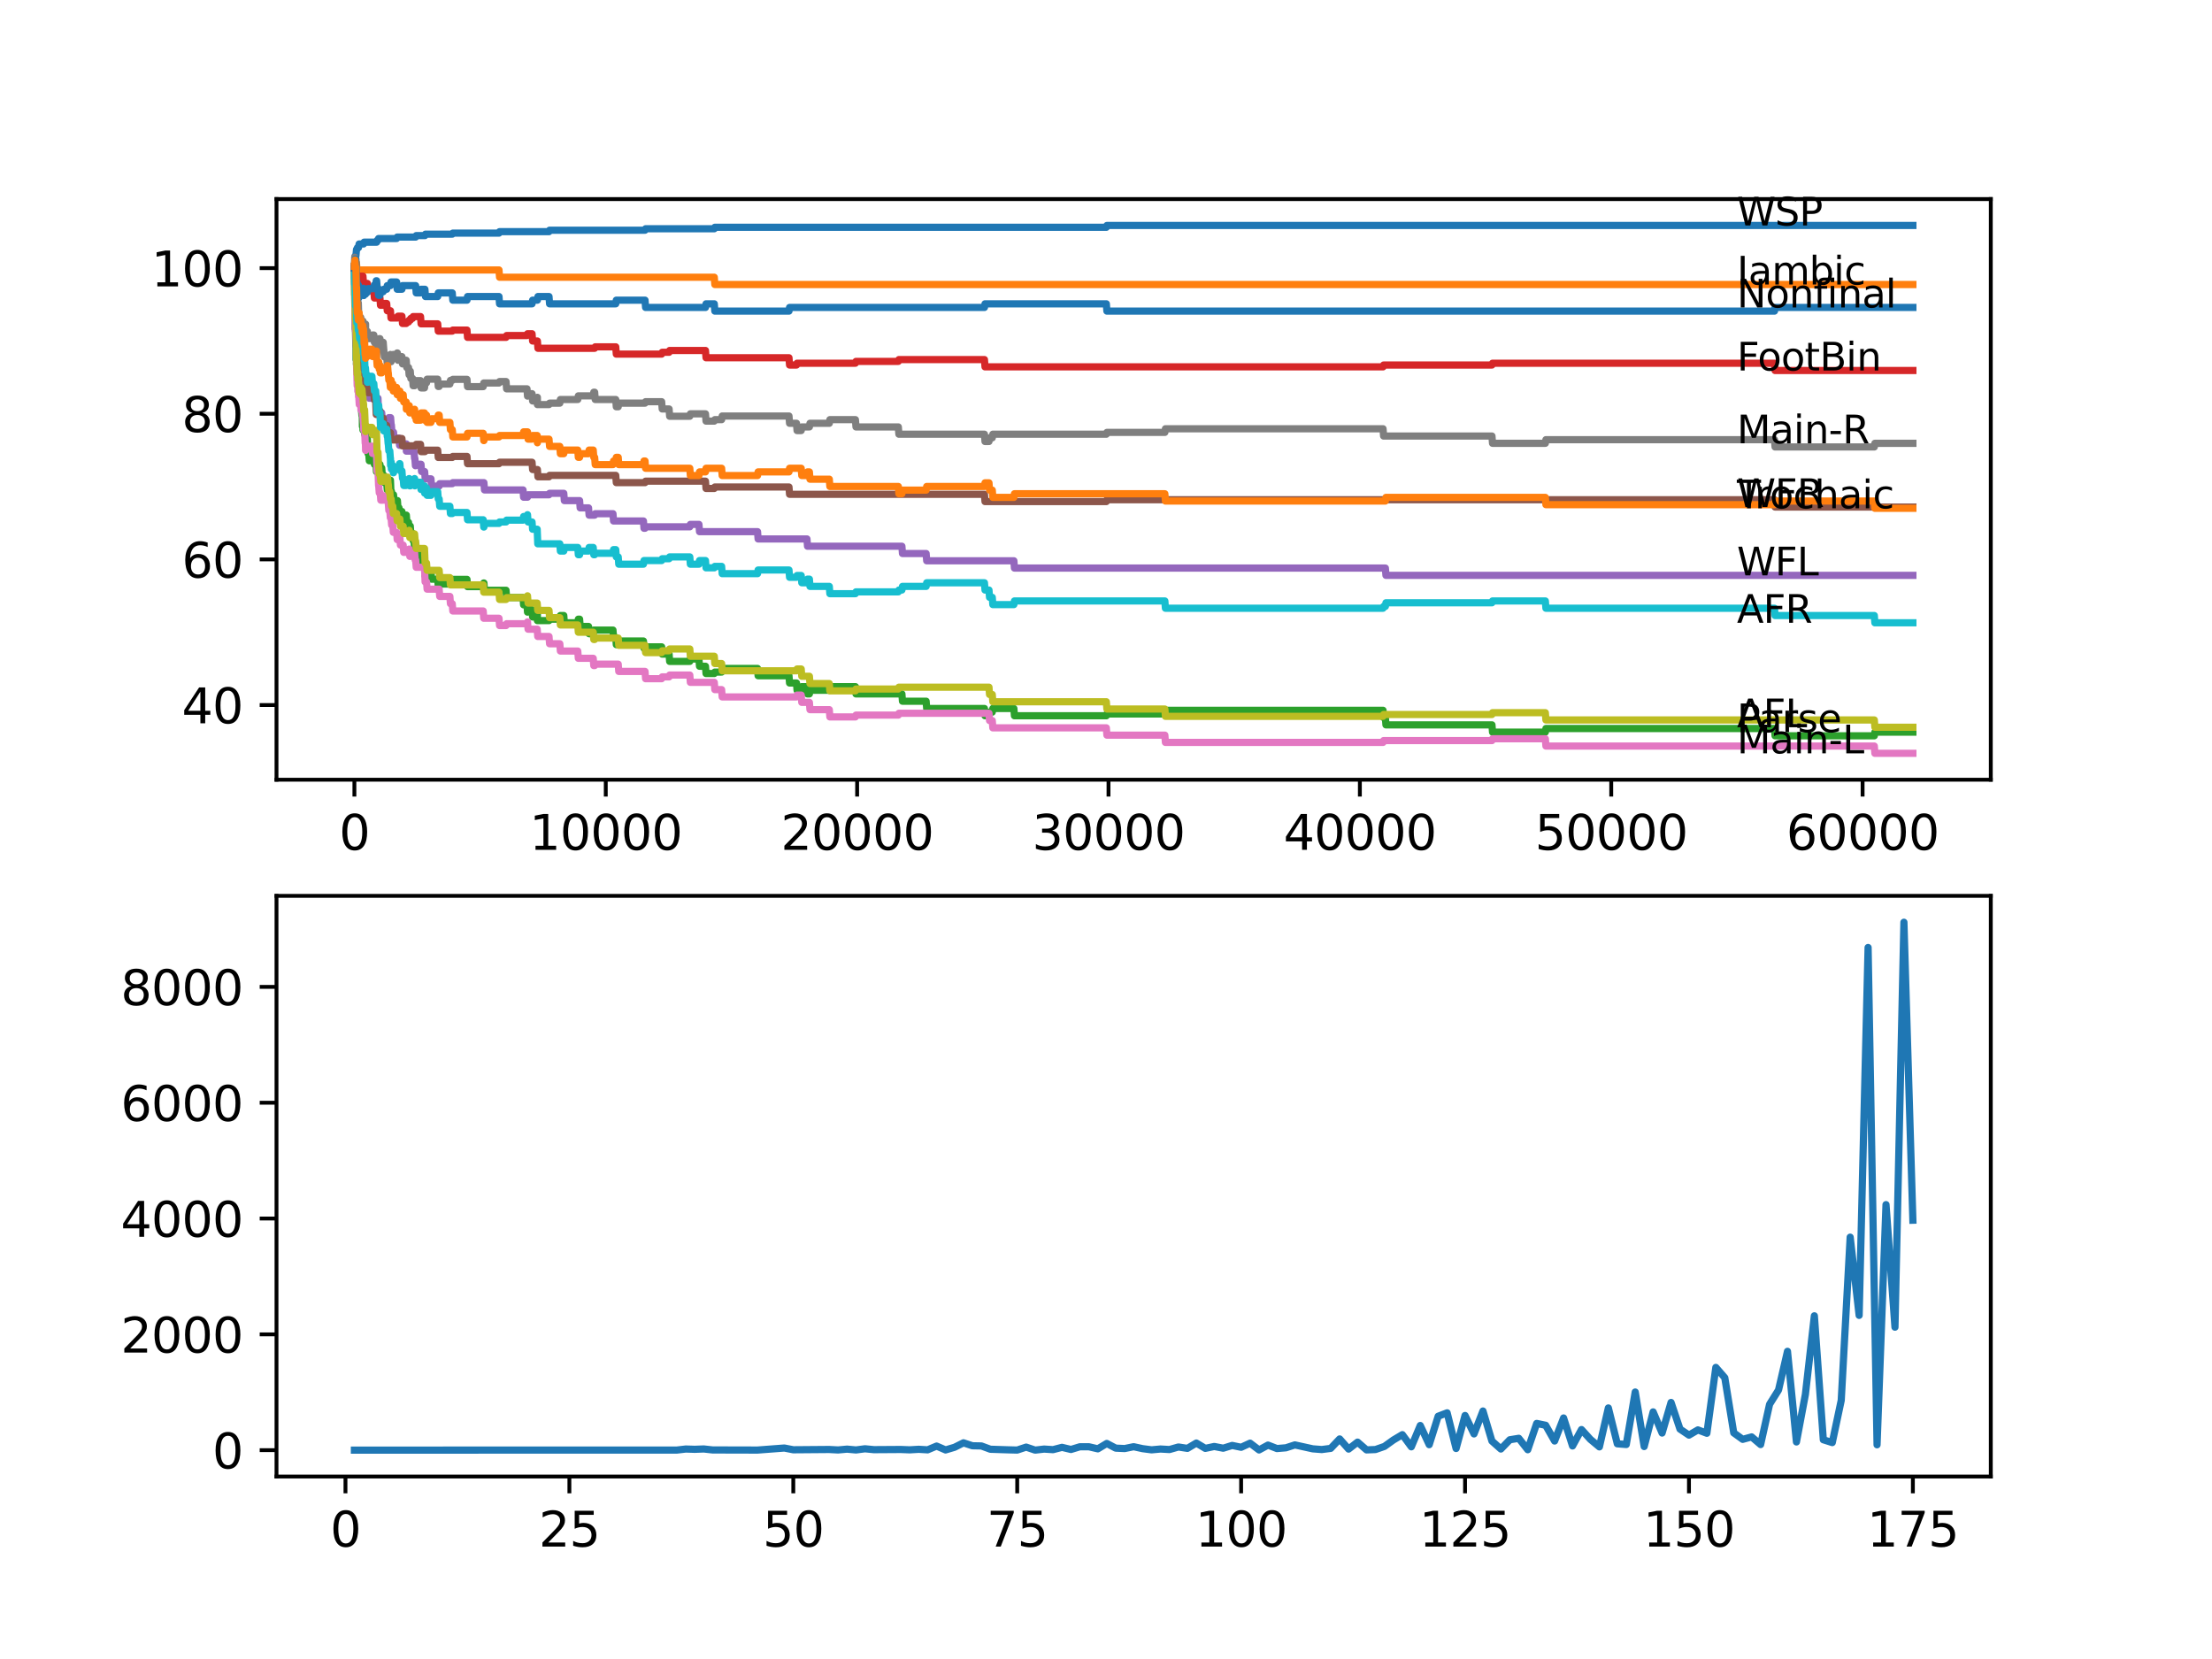 <?xml version="1.0" encoding="utf-8" standalone="no"?>
<!DOCTYPE svg PUBLIC "-//W3C//DTD SVG 1.1//EN"
  "http://www.w3.org/Graphics/SVG/1.1/DTD/svg11.dtd">
<svg xmlns:xlink="http://www.w3.org/1999/xlink" width="460.8pt" height="345.6pt" viewBox="0 0 460.8 345.6" xmlns="http://www.w3.org/2000/svg" version="1.1">
 <defs>
  <style type="text/css">*{stroke-linejoin: round; stroke-linecap: butt}</style>
 </defs>
 <g id="figure_1">
  <g id="patch_1">
   <path d="M 0 345.6 
L 460.8 345.6 
L 460.8 0 
L 0 0 
z
" style="fill: #ffffff"/>
  </g>
  <g id="axes_1">
   <g id="patch_2">
    <path d="M 57.6 162.432 
L 414.72 162.432 
L 414.72 41.472 
L 57.6 41.472 
z
" style="fill: #ffffff"/>
   </g>
   <g id="matplotlib.axis_1">
    <g id="xtick_1">
     <g id="line2d_1">
      <defs>
       <path id="mc460065e54" d="M 0 0 
L 0 3.5 
" style="stroke: #000000; stroke-width: 0.8"/>
      </defs>
      <g>
       <use xlink:href="#mc460065e54" x="73.827" y="162.432" style="stroke: #000000; stroke-width: 0.8"/>
      </g>
     </g>
     <g id="text_1">
      <!-- 0 -->
      <g transform="translate(70.646 177.03)scale(0.1 -0.1)">
       <defs>
        <path id="DejaVuSans-30" d="M 2034 4250 
Q 1547 4250 1301 3770 
Q 1056 3291 1056 2328 
Q 1056 1369 1301 889 
Q 1547 409 2034 409 
Q 2525 409 2770 889 
Q 3016 1369 3016 2328 
Q 3016 3291 2770 3770 
Q 2525 4250 2034 4250 
z
M 2034 4750 
Q 2819 4750 3233 4129 
Q 3647 3509 3647 2328 
Q 3647 1150 3233 529 
Q 2819 -91 2034 -91 
Q 1250 -91 836 529 
Q 422 1150 422 2328 
Q 422 3509 836 4129 
Q 1250 4750 2034 4750 
z
" transform="scale(0.016)"/>
       </defs>
       <use xlink:href="#DejaVuSans-30"/>
      </g>
     </g>
    </g>
    <g id="xtick_2">
     <g id="line2d_2">
      <g>
       <use xlink:href="#mc460065e54" x="126.192" y="162.432" style="stroke: #000000; stroke-width: 0.8"/>
      </g>
     </g>
     <g id="text_2">
      <!-- 10000 -->
      <g transform="translate(110.286 177.03)scale(0.1 -0.1)">
       <defs>
        <path id="DejaVuSans-31" d="M 794 531 
L 1825 531 
L 1825 4091 
L 703 3866 
L 703 4441 
L 1819 4666 
L 2450 4666 
L 2450 531 
L 3481 531 
L 3481 0 
L 794 0 
L 794 531 
z
" transform="scale(0.016)"/>
       </defs>
       <use xlink:href="#DejaVuSans-31"/>
       <use xlink:href="#DejaVuSans-30" x="63.623"/>
       <use xlink:href="#DejaVuSans-30" x="127.246"/>
       <use xlink:href="#DejaVuSans-30" x="190.869"/>
       <use xlink:href="#DejaVuSans-30" x="254.492"/>
      </g>
     </g>
    </g>
    <g id="xtick_3">
     <g id="line2d_3">
      <g>
       <use xlink:href="#mc460065e54" x="178.556" y="162.432" style="stroke: #000000; stroke-width: 0.8"/>
      </g>
     </g>
     <g id="text_3">
      <!-- 20000 -->
      <g transform="translate(162.65 177.03)scale(0.1 -0.1)">
       <defs>
        <path id="DejaVuSans-32" d="M 1228 531 
L 3431 531 
L 3431 0 
L 469 0 
L 469 531 
Q 828 903 1448 1529 
Q 2069 2156 2228 2338 
Q 2531 2678 2651 2914 
Q 2772 3150 2772 3378 
Q 2772 3750 2511 3984 
Q 2250 4219 1831 4219 
Q 1534 4219 1204 4116 
Q 875 4013 500 3803 
L 500 4441 
Q 881 4594 1212 4672 
Q 1544 4750 1819 4750 
Q 2544 4750 2975 4387 
Q 3406 4025 3406 3419 
Q 3406 3131 3298 2873 
Q 3191 2616 2906 2266 
Q 2828 2175 2409 1742 
Q 1991 1309 1228 531 
z
" transform="scale(0.016)"/>
       </defs>
       <use xlink:href="#DejaVuSans-32"/>
       <use xlink:href="#DejaVuSans-30" x="63.623"/>
       <use xlink:href="#DejaVuSans-30" x="127.246"/>
       <use xlink:href="#DejaVuSans-30" x="190.869"/>
       <use xlink:href="#DejaVuSans-30" x="254.492"/>
      </g>
     </g>
    </g>
    <g id="xtick_4">
     <g id="line2d_4">
      <g>
       <use xlink:href="#mc460065e54" x="230.921" y="162.432" style="stroke: #000000; stroke-width: 0.8"/>
      </g>
     </g>
     <g id="text_4">
      <!-- 30000 -->
      <g transform="translate(215.015 177.03)scale(0.1 -0.1)">
       <defs>
        <path id="DejaVuSans-33" d="M 2597 2516 
Q 3050 2419 3304 2112 
Q 3559 1806 3559 1356 
Q 3559 666 3084 287 
Q 2609 -91 1734 -91 
Q 1441 -91 1130 -33 
Q 819 25 488 141 
L 488 750 
Q 750 597 1062 519 
Q 1375 441 1716 441 
Q 2309 441 2620 675 
Q 2931 909 2931 1356 
Q 2931 1769 2642 2001 
Q 2353 2234 1838 2234 
L 1294 2234 
L 1294 2753 
L 1863 2753 
Q 2328 2753 2575 2939 
Q 2822 3125 2822 3475 
Q 2822 3834 2567 4026 
Q 2313 4219 1838 4219 
Q 1578 4219 1281 4162 
Q 984 4106 628 3988 
L 628 4550 
Q 988 4650 1302 4700 
Q 1616 4750 1894 4750 
Q 2613 4750 3031 4423 
Q 3450 4097 3450 3541 
Q 3450 3153 3228 2886 
Q 3006 2619 2597 2516 
z
" transform="scale(0.016)"/>
       </defs>
       <use xlink:href="#DejaVuSans-33"/>
       <use xlink:href="#DejaVuSans-30" x="63.623"/>
       <use xlink:href="#DejaVuSans-30" x="127.246"/>
       <use xlink:href="#DejaVuSans-30" x="190.869"/>
       <use xlink:href="#DejaVuSans-30" x="254.492"/>
      </g>
     </g>
    </g>
    <g id="xtick_5">
     <g id="line2d_5">
      <g>
       <use xlink:href="#mc460065e54" x="283.285" y="162.432" style="stroke: #000000; stroke-width: 0.8"/>
      </g>
     </g>
     <g id="text_5">
      <!-- 40000 -->
      <g transform="translate(267.379 177.03)scale(0.1 -0.1)">
       <defs>
        <path id="DejaVuSans-34" d="M 2419 4116 
L 825 1625 
L 2419 1625 
L 2419 4116 
z
M 2253 4666 
L 3047 4666 
L 3047 1625 
L 3713 1625 
L 3713 1100 
L 3047 1100 
L 3047 0 
L 2419 0 
L 2419 1100 
L 313 1100 
L 313 1709 
L 2253 4666 
z
" transform="scale(0.016)"/>
       </defs>
       <use xlink:href="#DejaVuSans-34"/>
       <use xlink:href="#DejaVuSans-30" x="63.623"/>
       <use xlink:href="#DejaVuSans-30" x="127.246"/>
       <use xlink:href="#DejaVuSans-30" x="190.869"/>
       <use xlink:href="#DejaVuSans-30" x="254.492"/>
      </g>
     </g>
    </g>
    <g id="xtick_6">
     <g id="line2d_6">
      <g>
       <use xlink:href="#mc460065e54" x="335.65" y="162.432" style="stroke: #000000; stroke-width: 0.8"/>
      </g>
     </g>
     <g id="text_6">
      <!-- 50000 -->
      <g transform="translate(319.744 177.03)scale(0.1 -0.1)">
       <defs>
        <path id="DejaVuSans-35" d="M 691 4666 
L 3169 4666 
L 3169 4134 
L 1269 4134 
L 1269 2991 
Q 1406 3038 1543 3061 
Q 1681 3084 1819 3084 
Q 2600 3084 3056 2656 
Q 3513 2228 3513 1497 
Q 3513 744 3044 326 
Q 2575 -91 1722 -91 
Q 1428 -91 1123 -41 
Q 819 9 494 109 
L 494 744 
Q 775 591 1075 516 
Q 1375 441 1709 441 
Q 2250 441 2565 725 
Q 2881 1009 2881 1497 
Q 2881 1984 2565 2268 
Q 2250 2553 1709 2553 
Q 1456 2553 1204 2497 
Q 953 2441 691 2322 
L 691 4666 
z
" transform="scale(0.016)"/>
       </defs>
       <use xlink:href="#DejaVuSans-35"/>
       <use xlink:href="#DejaVuSans-30" x="63.623"/>
       <use xlink:href="#DejaVuSans-30" x="127.246"/>
       <use xlink:href="#DejaVuSans-30" x="190.869"/>
       <use xlink:href="#DejaVuSans-30" x="254.492"/>
      </g>
     </g>
    </g>
    <g id="xtick_7">
     <g id="line2d_7">
      <g>
       <use xlink:href="#mc460065e54" x="388.014" y="162.432" style="stroke: #000000; stroke-width: 0.8"/>
      </g>
     </g>
     <g id="text_7">
      <!-- 60000 -->
      <g transform="translate(372.108 177.03)scale(0.1 -0.1)">
       <defs>
        <path id="DejaVuSans-36" d="M 2113 2584 
Q 1688 2584 1439 2293 
Q 1191 2003 1191 1497 
Q 1191 994 1439 701 
Q 1688 409 2113 409 
Q 2538 409 2786 701 
Q 3034 994 3034 1497 
Q 3034 2003 2786 2293 
Q 2538 2584 2113 2584 
z
M 3366 4563 
L 3366 3988 
Q 3128 4100 2886 4159 
Q 2644 4219 2406 4219 
Q 1781 4219 1451 3797 
Q 1122 3375 1075 2522 
Q 1259 2794 1537 2939 
Q 1816 3084 2150 3084 
Q 2853 3084 3261 2657 
Q 3669 2231 3669 1497 
Q 3669 778 3244 343 
Q 2819 -91 2113 -91 
Q 1303 -91 875 529 
Q 447 1150 447 2328 
Q 447 3434 972 4092 
Q 1497 4750 2381 4750 
Q 2619 4750 2861 4703 
Q 3103 4656 3366 4563 
z
" transform="scale(0.016)"/>
       </defs>
       <use xlink:href="#DejaVuSans-36"/>
       <use xlink:href="#DejaVuSans-30" x="63.623"/>
       <use xlink:href="#DejaVuSans-30" x="127.246"/>
       <use xlink:href="#DejaVuSans-30" x="190.869"/>
       <use xlink:href="#DejaVuSans-30" x="254.492"/>
      </g>
     </g>
    </g>
   </g>
   <g id="matplotlib.axis_2">
    <g id="ytick_1">
     <g id="line2d_8">
      <defs>
       <path id="m3e0716e2b8" d="M 0 0 
L -3.5 0 
" style="stroke: #000000; stroke-width: 0.8"/>
      </defs>
      <g>
       <use xlink:href="#m3e0716e2b8" x="57.6" y="146.872" style="stroke: #000000; stroke-width: 0.8"/>
      </g>
     </g>
     <g id="text_8">
      <!-- 40 -->
      <g transform="translate(37.875 150.671)scale(0.1 -0.1)">
       <use xlink:href="#DejaVuSans-34"/>
       <use xlink:href="#DejaVuSans-30" x="63.623"/>
      </g>
     </g>
    </g>
    <g id="ytick_2">
     <g id="line2d_9">
      <g>
       <use xlink:href="#m3e0716e2b8" x="57.6" y="116.534" style="stroke: #000000; stroke-width: 0.8"/>
      </g>
     </g>
     <g id="text_9">
      <!-- 60 -->
      <g transform="translate(37.875 120.333)scale(0.1 -0.1)">
       <use xlink:href="#DejaVuSans-36"/>
       <use xlink:href="#DejaVuSans-30" x="63.623"/>
      </g>
     </g>
    </g>
    <g id="ytick_3">
     <g id="line2d_10">
      <g>
       <use xlink:href="#m3e0716e2b8" x="57.6" y="86.196" style="stroke: #000000; stroke-width: 0.8"/>
      </g>
     </g>
     <g id="text_10">
      <!-- 80 -->
      <g transform="translate(37.875 89.995)scale(0.1 -0.1)">
       <defs>
        <path id="DejaVuSans-38" d="M 2034 2216 
Q 1584 2216 1326 1975 
Q 1069 1734 1069 1313 
Q 1069 891 1326 650 
Q 1584 409 2034 409 
Q 2484 409 2743 651 
Q 3003 894 3003 1313 
Q 3003 1734 2745 1975 
Q 2488 2216 2034 2216 
z
M 1403 2484 
Q 997 2584 770 2862 
Q 544 3141 544 3541 
Q 544 4100 942 4425 
Q 1341 4750 2034 4750 
Q 2731 4750 3128 4425 
Q 3525 4100 3525 3541 
Q 3525 3141 3298 2862 
Q 3072 2584 2669 2484 
Q 3125 2378 3379 2068 
Q 3634 1759 3634 1313 
Q 3634 634 3220 271 
Q 2806 -91 2034 -91 
Q 1263 -91 848 271 
Q 434 634 434 1313 
Q 434 1759 690 2068 
Q 947 2378 1403 2484 
z
M 1172 3481 
Q 1172 3119 1398 2916 
Q 1625 2713 2034 2713 
Q 2441 2713 2670 2916 
Q 2900 3119 2900 3481 
Q 2900 3844 2670 4047 
Q 2441 4250 2034 4250 
Q 1625 4250 1398 4047 
Q 1172 3844 1172 3481 
z
" transform="scale(0.016)"/>
       </defs>
       <use xlink:href="#DejaVuSans-38"/>
       <use xlink:href="#DejaVuSans-30" x="63.623"/>
      </g>
     </g>
    </g>
    <g id="ytick_4">
     <g id="line2d_11">
      <g>
       <use xlink:href="#m3e0716e2b8" x="57.6" y="55.858" style="stroke: #000000; stroke-width: 0.8"/>
      </g>
     </g>
     <g id="text_11">
      <!-- 100 -->
      <g transform="translate(31.512 59.658)scale(0.1 -0.1)">
       <use xlink:href="#DejaVuSans-31"/>
       <use xlink:href="#DejaVuSans-30" x="63.623"/>
       <use xlink:href="#DejaVuSans-30" x="127.246"/>
      </g>
     </g>
    </g>
   </g>
   <g id="line2d_12">
    <path d="M 73.833 55.479 
L 73.843 55.479 
L 73.969 53.33 
L 74.142 53.33 
L 74.267 51.965 
L 74.351 51.965 
L 74.466 51.586 
L 74.686 51.586 
L 74.807 50.827 
L 75.734 50.827 
L 75.849 50.448 
L 78.462 50.448 
L 78.577 50.069 
L 78.745 50.069 
L 78.86 49.69 
L 82.625 49.69 
L 82.74 49.386 
L 86.589 49.386 
L 86.704 49.083 
L 88.516 49.083 
L 88.631 48.78 
L 94.213 48.78 
L 94.328 48.563 
L 103.948 48.563 
L 104.063 48.26 
L 114.368 48.26 
L 114.483 47.956 
L 134.371 47.956 
L 134.487 47.653 
L 148.798 47.653 
L 148.913 47.349 
L 230.471 47.349 
L 230.586 46.97 
L 398.487 46.97 
L 398.487 46.97 
" clip-path="url(#p80ed6dc666)" style="fill: none; stroke: #1f77b4; stroke-width: 1.5; stroke-linecap: square"/>
   </g>
   <g id="line2d_13">
    <path d="M 73.833 55.858 
L 73.843 55.858 
L 73.848 55.1 
L 73.917 58.892 
L 73.932 58.892 
L 74.089 55.479 
L 74.11 55.479 
L 74.225 54.721 
L 74.252 54.721 
L 74.367 56.238 
L 103.948 56.238 
L 104.063 57.755 
L 148.798 57.755 
L 148.913 59.271 
L 398.487 59.271 
L 398.487 59.271 
" clip-path="url(#p80ed6dc666)" style="fill: none; stroke: #ff7f0e; stroke-width: 1.5; stroke-linecap: square"/>
   </g>
   <g id="line2d_14">
    <path d="M 73.833 55.479 
L 73.838 55.479 
L 73.979 68.499 
L 73.99 67.741 
L 74.021 67.741 
L 74.142 72.291 
L 74.163 71.912 
L 74.173 74.946 
L 74.22 74.643 
L 74.225 74.643 
L 74.314 74.036 
L 74.241 75.856 
L 74.32 75.553 
L 74.335 75.553 
L 74.341 77.07 
L 74.445 75.932 
L 74.456 75.932 
L 74.534 77.449 
L 74.566 76.69 
L 74.644 76.69 
L 74.77 81.999 
L 74.812 81.999 
L 74.927 81.241 
L 74.953 81.241 
L 75.069 82.758 
L 75.147 82.758 
L 75.262 85.033 
L 75.278 85.033 
L 75.393 86.55 
L 75.409 86.55 
L 75.472 85.792 
L 75.498 88.825 
L 75.503 88.825 
L 75.587 88.825 
L 75.608 88.067 
L 75.613 89.584 
L 75.692 89.584 
L 75.734 89.584 
L 75.844 88.901 
L 75.953 90.418 
L 76.048 89.154 
L 76.053 90.671 
L 76.058 90.671 
L 76.126 90.671 
L 76.158 89.913 
L 76.163 91.429 
L 76.231 91.429 
L 76.529 91.429 
L 76.65 94.463 
L 76.812 94.463 
L 76.927 95.98 
L 77.477 95.98 
L 77.592 95.222 
L 77.875 95.222 
L 77.99 96.739 
L 78.341 96.739 
L 78.42 98.255 
L 78.451 97.497 
L 78.566 96.359 
L 78.739 96.359 
L 78.745 97.876 
L 78.849 97.497 
L 78.891 97.497 
L 79.006 96.739 
L 79.148 96.739 
L 79.211 98.255 
L 79.258 97.497 
L 79.52 97.497 
L 79.635 99.014 
L 79.949 99.014 
L 80.064 100.531 
L 80.556 100.531 
L 80.672 102.048 
L 80.74 102.048 
L 80.855 101.289 
L 80.886 101.289 
L 81.001 100.784 
L 81.2 100.784 
L 81.316 100.025 
L 81.337 100.025 
L 81.457 103.059 
L 81.473 103.059 
L 81.53 102.301 
L 81.536 103.817 
L 81.577 103.817 
L 81.818 103.817 
L 81.934 103.059 
L 81.981 103.059 
L 82.096 104.576 
L 82.625 104.576 
L 82.74 104.272 
L 82.787 104.272 
L 82.902 105.789 
L 83.122 105.789 
L 83.237 107.306 
L 83.3 107.306 
L 83.415 106.548 
L 83.73 106.548 
L 83.845 108.065 
L 83.991 108.065 
L 84.107 107.306 
L 84.646 107.306 
L 84.761 108.823 
L 85.107 108.823 
L 85.222 110.34 
L 85.253 110.34 
L 85.369 109.582 
L 85.468 109.582 
L 85.583 111.098 
L 85.945 111.098 
L 86.06 112.615 
L 86.248 112.615 
L 86.364 114.132 
L 86.369 114.132 
L 86.426 113.374 
L 86.432 114.891 
L 86.474 114.891 
L 86.589 114.891 
L 86.704 114.587 
L 87.605 114.587 
L 87.725 117.621 
L 88.432 117.621 
L 88.458 116.863 
L 88.521 119.896 
L 88.526 119.896 
L 88.856 119.896 
L 88.971 119.138 
L 89.778 119.138 
L 89.893 120.655 
L 91.181 120.655 
L 91.296 122.172 
L 91.485 122.172 
L 91.6 121.666 
L 93.716 121.666 
L 93.831 120.908 
L 94.213 120.908 
L 94.328 120.691 
L 97.282 120.691 
L 97.397 122.208 
L 100.659 122.208 
L 100.774 121.449 
L 100.811 121.449 
L 100.926 122.966 
L 105.419 122.966 
L 105.534 124.483 
L 108.959 124.483 
L 109.074 126 
L 109.786 126 
L 109.891 127.517 
L 109.896 127.011 
L 110.833 127.011 
L 110.949 128.528 
L 111.907 128.528 
L 111.949 127.77 
L 111.954 129.287 
L 112.012 129.287 
L 114.368 129.287 
L 114.483 128.983 
L 116.62 128.983 
L 116.735 128.225 
L 117.447 128.225 
L 117.562 129.742 
L 120.359 129.742 
L 120.474 128.983 
L 120.741 128.983 
L 120.856 130.5 
L 122.605 130.5 
L 122.72 132.017 
L 123.579 132.017 
L 123.694 131.259 
L 127.695 131.259 
L 127.81 132.776 
L 128.271 132.776 
L 128.386 134.292 
L 128.784 134.292 
L 128.899 133.534 
L 134.041 133.534 
L 134.157 135.051 
L 134.371 135.051 
L 134.487 134.748 
L 137.833 134.748 
L 137.948 136.264 
L 139.383 136.264 
L 139.498 137.781 
L 143.697 137.781 
L 143.813 137.276 
L 145.603 137.276 
L 145.719 138.793 
L 146.965 138.793 
L 147.08 140.309 
L 148.798 140.309 
L 148.913 140.006 
L 150.327 140.006 
L 150.442 139.248 
L 157.81 139.248 
L 157.925 140.765 
L 164.36 140.765 
L 164.476 142.281 
L 165.926 142.281 
L 166.041 143.798 
L 166.905 143.798 
L 167.021 143.04 
L 168.105 143.04 
L 168.22 144.557 
L 168.612 144.557 
L 168.728 143.798 
L 172.76 143.798 
L 172.875 143.04 
L 178.2 143.04 
L 178.316 144.557 
L 187.883 144.557 
L 187.998 146.074 
L 192.931 146.074 
L 193.046 147.591 
L 205.079 147.591 
L 205.194 149.107 
L 206.022 149.107 
L 206.137 148.349 
L 206.708 148.349 
L 206.823 147.591 
L 211.211 147.591 
L 211.326 149.107 
L 230.471 149.107 
L 230.586 148.728 
L 242.661 148.728 
L 242.776 147.97 
L 288.113 147.97 
L 288.229 149.487 
L 288.6 149.487 
L 288.716 151.004 
L 310.803 151.004 
L 310.918 152.52 
L 321.925 152.52 
L 322.04 151.762 
L 369.661 151.762 
L 369.776 153.279 
L 390.455 153.279 
L 390.57 152.52 
L 398.487 152.52 
L 398.487 152.52 
" clip-path="url(#p80ed6dc666)" style="fill: none; stroke: #2ca02c; stroke-width: 1.5; stroke-linecap: square"/>
   </g>
   <g id="line2d_15">
    <path d="M 73.833 55.858 
L 73.875 55.858 
L 73.953 55.555 
L 74 60.106 
L 74.021 60.106 
L 74.11 58.21 
L 74.136 59.726 
L 74.163 59.726 
L 74.278 58.589 
L 74.299 58.589 
L 74.419 57.906 
L 74.456 57.906 
L 74.571 57.527 
L 75.608 57.527 
L 75.723 59.044 
L 76.529 59.044 
L 76.645 60.561 
L 77.875 60.561 
L 77.99 62.078 
L 79.148 62.078 
L 79.263 63.595 
L 79.949 63.595 
L 80.064 63.215 
L 80.556 63.215 
L 80.672 64.732 
L 81.337 64.732 
L 81.452 66.249 
L 82.787 66.249 
L 82.902 65.87 
L 83.73 65.87 
L 83.845 67.387 
L 84.625 67.387 
L 84.74 67.083 
L 85.107 67.083 
L 85.222 66.704 
L 85.468 66.704 
L 85.583 66.325 
L 85.945 66.325 
L 86.06 65.946 
L 87.605 65.946 
L 87.72 67.463 
L 91.181 67.463 
L 91.296 68.98 
L 94.213 68.98 
L 94.328 68.763 
L 97.282 68.763 
L 97.397 70.28 
L 105.419 70.28 
L 105.534 69.9 
L 109.786 69.9 
L 109.901 69.521 
L 110.833 69.521 
L 110.949 71.038 
L 111.949 71.038 
L 112.064 72.555 
L 123.877 72.555 
L 123.993 72.252 
L 128.271 72.252 
L 128.386 73.769 
L 137.833 73.769 
L 137.948 73.389 
L 139.383 73.389 
L 139.498 73.01 
L 146.965 73.01 
L 147.08 74.527 
L 164.36 74.527 
L 164.476 76.044 
L 165.926 76.044 
L 166.041 75.665 
L 178.2 75.665 
L 178.316 75.285 
L 187.139 75.285 
L 187.254 74.906 
L 205.079 74.906 
L 205.194 76.423 
L 288.113 76.423 
L 288.229 76.044 
L 310.803 76.044 
L 310.918 75.665 
L 369.661 75.665 
L 369.776 77.182 
L 398.487 77.182 
L 398.487 77.182 
" clip-path="url(#p80ed6dc666)" style="fill: none; stroke: #d62728; stroke-width: 1.5; stroke-linecap: square"/>
   </g>
   <g id="line2d_16">
    <path d="M 73.833 55.479 
L 73.843 55.479 
L 73.974 62.305 
L 74.063 62.305 
L 74.173 66.856 
L 74.189 66.552 
L 74.225 66.552 
L 74.246 66.249 
L 74.252 67.766 
L 74.32 67.463 
L 74.335 67.463 
L 74.451 68.98 
L 74.665 68.98 
L 74.786 72.013 
L 74.953 72.013 
L 75.069 73.53 
L 75.147 73.53 
L 75.262 73.151 
L 75.278 73.151 
L 75.393 74.668 
L 75.472 74.668 
L 75.592 77.702 
L 75.781 77.702 
L 75.844 77.398 
L 75.849 78.915 
L 75.87 78.915 
L 76.016 78.915 
L 76.048 78.41 
L 76.053 79.926 
L 76.116 79.926 
L 76.55 79.926 
L 76.666 81.443 
L 76.812 81.443 
L 76.927 82.96 
L 78.739 82.96 
L 78.86 85.994 
L 79.52 85.994 
L 79.635 87.511 
L 80.886 87.511 
L 81.001 87.005 
L 81.368 87.005 
L 81.483 88.522 
L 81.53 88.522 
L 81.646 90.039 
L 81.981 90.039 
L 82.096 91.556 
L 82.625 91.556 
L 82.74 91.253 
L 83.122 91.253 
L 83.237 92.769 
L 84.625 92.769 
L 84.646 92.466 
L 84.651 93.983 
L 84.714 93.983 
L 86.248 93.983 
L 86.364 95.5 
L 86.426 95.5 
L 86.542 97.017 
L 86.589 97.017 
L 86.704 96.713 
L 87.704 96.713 
L 87.819 98.23 
L 88.458 98.23 
L 88.573 99.747 
L 89.778 99.747 
L 89.893 101.264 
L 91.485 101.264 
L 91.6 100.758 
L 94.213 100.758 
L 94.328 100.542 
L 100.811 100.542 
L 100.926 102.059 
L 108.959 102.059 
L 109.074 103.575 
L 109.891 103.575 
L 110.006 103.07 
L 114.368 103.07 
L 114.483 102.766 
L 117.447 102.766 
L 117.562 104.283 
L 120.741 104.283 
L 120.856 105.8 
L 122.605 105.8 
L 122.72 107.317 
L 123.877 107.317 
L 123.993 107.014 
L 127.695 107.014 
L 127.81 108.531 
L 134.041 108.531 
L 134.157 110.047 
L 134.371 110.047 
L 134.487 109.744 
L 143.697 109.744 
L 143.813 109.238 
L 145.603 109.238 
L 145.719 110.755 
L 157.81 110.755 
L 157.925 112.272 
L 168.105 112.272 
L 168.22 113.789 
L 187.883 113.789 
L 187.998 115.306 
L 192.931 115.306 
L 193.046 116.823 
L 211.211 116.823 
L 211.326 118.34 
L 288.6 118.34 
L 288.716 119.857 
L 398.487 119.857 
L 398.487 119.857 
" clip-path="url(#p80ed6dc666)" style="fill: none; stroke: #9467bd; stroke-width: 1.5; stroke-linecap: square"/>
   </g>
   <g id="line2d_17">
    <path d="M 73.833 55.858 
L 73.89 55.858 
L 74.026 63.443 
L 74.142 63.443 
L 74.173 63.064 
L 74.178 64.581 
L 74.236 64.277 
L 74.351 68.145 
L 74.356 67.766 
L 74.456 67.766 
L 74.571 69.283 
L 74.644 69.283 
L 74.765 73.075 
L 75.147 73.075 
L 75.268 76.109 
L 75.608 76.109 
L 75.723 77.626 
L 75.734 77.626 
L 75.781 77.247 
L 75.786 78.763 
L 75.828 78.763 
L 76.158 78.763 
L 76.273 80.28 
L 76.529 80.28 
L 76.645 81.797 
L 77.875 81.797 
L 77.99 83.314 
L 78.258 83.314 
L 78.378 86.348 
L 78.462 86.348 
L 78.577 85.969 
L 78.745 85.969 
L 78.86 85.589 
L 79.148 85.589 
L 79.263 87.106 
L 79.828 87.106 
L 79.944 88.623 
L 80.556 88.623 
L 80.672 90.14 
L 81.337 90.14 
L 81.452 91.657 
L 82.625 91.657 
L 82.74 91.354 
L 83.73 91.354 
L 83.845 92.871 
L 86.589 92.871 
L 86.704 92.567 
L 87.605 92.567 
L 87.72 94.084 
L 88.516 94.084 
L 88.631 93.781 
L 91.181 93.781 
L 91.296 95.298 
L 94.213 95.298 
L 94.328 95.081 
L 97.282 95.081 
L 97.397 96.598 
L 103.948 96.598 
L 104.063 96.294 
L 110.833 96.294 
L 110.949 97.811 
L 111.949 97.811 
L 112.064 99.328 
L 114.368 99.328 
L 114.483 99.025 
L 128.271 99.025 
L 128.386 100.542 
L 134.371 100.542 
L 134.487 100.238 
L 146.965 100.238 
L 147.08 101.755 
L 148.798 101.755 
L 148.913 101.452 
L 164.36 101.452 
L 164.476 102.969 
L 205.079 102.969 
L 205.194 104.486 
L 230.471 104.486 
L 230.586 104.106 
L 369.661 104.106 
L 369.776 105.623 
L 398.487 105.623 
L 398.487 105.623 
" clip-path="url(#p80ed6dc666)" style="fill: none; stroke: #8c564b; stroke-width: 1.5; stroke-linecap: square"/>
   </g>
   <g id="line2d_18">
    <path d="M 73.833 57.375 
L 73.974 67.311 
L 73.979 67.311 
L 74.021 68.828 
L 74.089 68.449 
L 74.11 68.449 
L 74.231 72.317 
L 74.236 72.317 
L 74.246 71.937 
L 74.283 76.488 
L 74.403 80.356 
L 74.456 80.356 
L 74.534 79.977 
L 74.54 81.494 
L 74.55 81.494 
L 74.644 81.494 
L 74.686 81.115 
L 74.692 82.632 
L 74.723 82.252 
L 74.838 84.275 
L 75.147 84.275 
L 75.184 83.896 
L 75.189 85.412 
L 75.247 85.033 
L 75.409 85.033 
L 75.524 86.55 
L 75.587 86.55 
L 75.702 88.067 
L 75.734 88.067 
L 75.781 89.584 
L 75.849 89.281 
L 75.953 89.281 
L 76.074 92.314 
L 76.126 92.314 
L 76.158 93.831 
L 76.236 93.452 
L 76.55 93.452 
L 76.666 92.946 
L 77.477 92.946 
L 77.592 94.463 
L 78.258 94.463 
L 78.373 93.578 
L 78.42 93.578 
L 78.546 98.129 
L 78.745 98.129 
L 78.865 101.163 
L 78.891 101.163 
L 79.006 102.68 
L 79.211 102.68 
L 79.326 104.197 
L 79.828 104.197 
L 79.944 103.691 
L 79.949 103.691 
L 80.064 103.312 
L 80.74 103.312 
L 80.855 104.829 
L 80.886 104.829 
L 81.001 106.346 
L 81.2 106.346 
L 81.316 107.862 
L 81.473 107.862 
L 81.588 109.379 
L 81.818 109.379 
L 81.934 110.896 
L 82.625 110.896 
L 82.74 112.413 
L 82.787 112.413 
L 82.902 112.034 
L 83.3 112.034 
L 83.415 113.551 
L 83.991 113.551 
L 84.107 115.068 
L 84.625 115.068 
L 84.74 114.764 
L 85.107 114.764 
L 85.222 114.385 
L 85.253 114.385 
L 85.369 115.902 
L 85.468 115.902 
L 85.583 115.523 
L 85.945 115.523 
L 86.06 115.144 
L 86.369 115.144 
L 86.484 116.66 
L 86.589 116.66 
L 86.704 118.177 
L 88.432 118.177 
L 88.552 121.211 
L 88.856 121.211 
L 88.971 122.728 
L 91.485 122.728 
L 91.6 124.245 
L 93.716 124.245 
L 93.831 125.762 
L 94.213 125.762 
L 94.328 127.279 
L 100.659 127.279 
L 100.774 128.796 
L 103.948 128.796 
L 104.063 130.312 
L 105.419 130.312 
L 105.534 129.933 
L 109.786 129.933 
L 109.891 129.554 
L 110.006 131.071 
L 111.907 131.071 
L 112.022 132.588 
L 114.368 132.588 
L 114.483 134.105 
L 116.62 134.105 
L 116.735 135.622 
L 120.359 135.622 
L 120.474 137.138 
L 123.579 137.138 
L 123.694 138.655 
L 123.877 138.655 
L 123.993 138.352 
L 128.784 138.352 
L 128.899 139.869 
L 134.371 139.869 
L 134.487 141.386 
L 137.833 141.386 
L 137.948 141.006 
L 139.383 141.006 
L 139.498 140.627 
L 143.697 140.627 
L 143.813 142.144 
L 148.798 142.144 
L 148.913 143.661 
L 150.327 143.661 
L 150.442 145.178 
L 165.926 145.178 
L 166.041 144.799 
L 166.905 144.799 
L 167.021 146.316 
L 168.612 146.316 
L 168.728 147.832 
L 172.76 147.832 
L 172.875 149.349 
L 178.2 149.349 
L 178.316 148.97 
L 187.139 148.97 
L 187.254 148.591 
L 206.022 148.591 
L 206.137 150.108 
L 206.708 150.108 
L 206.823 151.625 
L 230.471 151.625 
L 230.586 153.142 
L 242.661 153.142 
L 242.776 154.658 
L 288.113 154.658 
L 288.229 154.279 
L 310.803 154.279 
L 310.918 153.9 
L 321.925 153.9 
L 322.04 155.417 
L 390.455 155.417 
L 390.57 156.934 
L 398.487 156.934 
L 398.487 156.934 
" clip-path="url(#p80ed6dc666)" style="fill: none; stroke: #e377c2; stroke-width: 1.5; stroke-linecap: square"/>
   </g>
   <g id="line2d_19">
    <path d="M 73.833 55.858 
L 73.89 53.583 
L 73.932 58.134 
L 73.948 58.134 
L 73.964 57.249 
L 74.026 59.524 
L 74.037 59.524 
L 74.11 59.524 
L 74.168 58.387 
L 74.178 61.42 
L 74.205 61.42 
L 74.225 61.42 
L 74.299 60.434 
L 74.241 62.634 
L 74.314 61.951 
L 74.341 63.468 
L 74.424 62.33 
L 74.456 62.33 
L 74.534 63.847 
L 74.566 63.089 
L 74.644 63.089 
L 74.765 66.881 
L 74.812 66.881 
L 74.927 66.123 
L 75.147 66.123 
L 75.262 68.398 
L 75.409 68.398 
L 75.524 67.64 
L 75.587 67.64 
L 75.608 66.881 
L 75.613 68.398 
L 75.692 68.398 
L 75.734 68.398 
L 75.781 68.019 
L 75.786 69.536 
L 75.828 69.536 
L 75.953 69.536 
L 76.069 68.272 
L 76.126 68.272 
L 76.158 67.513 
L 76.163 69.03 
L 76.231 69.03 
L 76.529 69.03 
L 76.645 70.547 
L 77.477 70.547 
L 77.592 69.789 
L 77.875 69.789 
L 77.99 71.305 
L 78.258 71.305 
L 78.378 74.339 
L 78.42 74.339 
L 78.54 72.443 
L 78.745 72.443 
L 78.87 71.305 
L 78.891 71.305 
L 79.006 70.547 
L 79.148 70.547 
L 79.211 72.064 
L 79.258 71.305 
L 79.828 71.305 
L 79.944 72.822 
L 79.949 72.822 
L 80.064 74.339 
L 80.556 74.339 
L 80.672 75.856 
L 80.74 75.856 
L 80.855 75.098 
L 80.886 75.098 
L 81.001 74.592 
L 81.2 74.592 
L 81.316 73.834 
L 81.337 73.834 
L 81.452 75.35 
L 81.473 75.35 
L 81.588 74.592 
L 81.818 74.592 
L 81.934 73.834 
L 82.625 73.834 
L 82.74 73.53 
L 82.787 73.53 
L 82.902 75.047 
L 83.3 75.047 
L 83.415 74.289 
L 83.73 74.289 
L 83.845 75.806 
L 83.991 75.806 
L 84.107 75.047 
L 84.625 75.047 
L 84.74 76.564 
L 85.107 76.564 
L 85.222 78.081 
L 85.253 78.081 
L 85.369 77.322 
L 85.468 77.322 
L 85.583 78.839 
L 85.945 78.839 
L 86.06 80.356 
L 86.369 80.356 
L 86.484 79.598 
L 86.589 79.598 
L 86.704 79.294 
L 87.605 79.294 
L 87.72 80.811 
L 88.432 80.811 
L 88.547 79.749 
L 88.856 79.749 
L 88.971 78.991 
L 91.181 78.991 
L 91.296 80.508 
L 91.485 80.508 
L 91.6 80.002 
L 93.716 80.002 
L 93.831 79.244 
L 94.213 79.244 
L 94.328 79.027 
L 97.282 79.027 
L 97.397 80.544 
L 100.659 80.544 
L 100.774 79.786 
L 103.948 79.786 
L 104.063 79.482 
L 105.419 79.482 
L 105.534 80.999 
L 109.786 80.999 
L 109.891 82.516 
L 109.896 82.01 
L 110.833 82.01 
L 110.949 83.527 
L 111.907 83.527 
L 111.949 82.769 
L 111.954 84.286 
L 112.012 84.286 
L 114.368 84.286 
L 114.483 83.982 
L 116.62 83.982 
L 116.735 83.224 
L 120.359 83.224 
L 120.474 82.465 
L 123.579 82.465 
L 123.694 81.707 
L 123.877 81.707 
L 123.993 83.224 
L 128.271 83.224 
L 128.386 84.741 
L 128.784 84.741 
L 128.899 83.982 
L 134.371 83.982 
L 134.487 83.679 
L 137.833 83.679 
L 137.948 85.196 
L 139.383 85.196 
L 139.498 86.713 
L 143.697 86.713 
L 143.813 86.207 
L 146.965 86.207 
L 147.08 87.724 
L 148.798 87.724 
L 148.913 87.421 
L 150.327 87.421 
L 150.442 86.662 
L 164.36 86.662 
L 164.476 88.179 
L 165.926 88.179 
L 166.041 89.696 
L 166.905 89.696 
L 167.021 88.937 
L 168.612 88.937 
L 168.728 88.179 
L 172.76 88.179 
L 172.875 87.421 
L 178.2 87.421 
L 178.316 88.937 
L 187.139 88.937 
L 187.254 90.454 
L 205.079 90.454 
L 205.194 91.971 
L 206.022 91.971 
L 206.137 91.213 
L 206.708 91.213 
L 206.823 90.454 
L 230.471 90.454 
L 230.586 90.075 
L 242.661 90.075 
L 242.776 89.317 
L 288.113 89.317 
L 288.229 90.834 
L 310.803 90.834 
L 310.918 92.35 
L 321.925 92.35 
L 322.04 91.592 
L 369.661 91.592 
L 369.776 93.109 
L 390.455 93.109 
L 390.57 92.35 
L 398.487 92.35 
L 398.487 92.35 
" clip-path="url(#p80ed6dc666)" style="fill: none; stroke: #7f7f7f; stroke-width: 1.5; stroke-linecap: square"/>
   </g>
   <g id="line2d_20">
    <path d="M 73.833 57.375 
L 73.838 57.375 
L 73.843 56.87 
L 73.88 61.42 
L 73.922 59.979 
L 73.927 59.979 
L 73.932 59.6 
L 73.964 63.772 
L 73.969 63.392 
L 74.021 66.426 
L 74.084 66.047 
L 74.11 66.047 
L 74.231 69.915 
L 74.236 69.915 
L 74.246 69.536 
L 74.283 74.086 
L 74.403 77.954 
L 74.456 77.954 
L 74.534 77.575 
L 74.54 79.092 
L 74.55 79.092 
L 74.644 79.092 
L 74.686 78.713 
L 74.692 80.23 
L 74.723 79.851 
L 74.838 81.873 
L 74.953 81.873 
L 75.069 81.115 
L 75.147 81.115 
L 75.184 80.735 
L 75.189 82.252 
L 75.247 81.873 
L 75.278 81.873 
L 75.393 81.115 
L 75.409 81.115 
L 75.524 82.632 
L 75.587 82.632 
L 75.702 84.148 
L 75.734 84.148 
L 75.781 85.665 
L 75.849 85.362 
L 75.953 85.362 
L 76.074 88.396 
L 76.126 88.396 
L 76.158 89.913 
L 76.236 89.533 
L 76.55 89.533 
L 76.666 89.028 
L 77.477 89.028 
L 77.592 90.545 
L 78.258 90.545 
L 78.373 89.66 
L 78.42 89.66 
L 78.546 94.21 
L 78.745 94.21 
L 78.865 97.244 
L 78.891 97.244 
L 79.006 98.761 
L 79.211 98.761 
L 79.326 100.278 
L 79.828 100.278 
L 79.944 99.772 
L 79.949 99.772 
L 80.064 99.393 
L 80.74 99.393 
L 80.855 100.91 
L 80.886 100.91 
L 81.001 102.427 
L 81.2 102.427 
L 81.316 103.944 
L 81.473 103.944 
L 81.588 105.461 
L 81.818 105.461 
L 81.934 106.978 
L 82.625 106.978 
L 82.74 108.494 
L 82.787 108.494 
L 82.902 108.115 
L 83.3 108.115 
L 83.415 109.632 
L 83.991 109.632 
L 84.107 111.149 
L 84.625 111.149 
L 84.74 110.846 
L 85.107 110.846 
L 85.222 110.466 
L 85.253 110.466 
L 85.369 111.983 
L 85.468 111.983 
L 85.583 111.604 
L 85.945 111.604 
L 86.06 111.225 
L 86.369 111.225 
L 86.484 112.742 
L 86.589 112.742 
L 86.704 114.259 
L 88.432 114.259 
L 88.552 117.292 
L 88.856 117.292 
L 88.971 118.809 
L 91.485 118.809 
L 91.6 120.326 
L 93.716 120.326 
L 93.831 121.843 
L 100.659 121.843 
L 100.774 123.36 
L 103.948 123.36 
L 104.063 124.877 
L 105.419 124.877 
L 105.534 124.498 
L 109.786 124.498 
L 109.891 124.118 
L 110.006 125.635 
L 111.907 125.635 
L 112.022 127.152 
L 114.368 127.152 
L 114.483 128.669 
L 116.62 128.669 
L 116.735 130.186 
L 120.359 130.186 
L 120.474 131.703 
L 123.579 131.703 
L 123.694 133.22 
L 123.877 133.22 
L 123.993 132.916 
L 128.784 132.916 
L 128.899 134.433 
L 134.371 134.433 
L 134.487 135.95 
L 137.833 135.95 
L 137.948 135.571 
L 139.383 135.571 
L 139.498 135.192 
L 143.697 135.192 
L 143.813 136.709 
L 148.798 136.709 
L 148.913 138.226 
L 150.327 138.226 
L 150.442 139.742 
L 165.926 139.742 
L 166.041 139.363 
L 166.905 139.363 
L 167.021 140.88 
L 168.612 140.88 
L 168.728 142.397 
L 172.76 142.397 
L 172.875 143.914 
L 178.2 143.914 
L 178.316 143.535 
L 187.139 143.535 
L 187.254 143.155 
L 206.022 143.155 
L 206.137 144.672 
L 206.708 144.672 
L 206.823 146.189 
L 230.471 146.189 
L 230.586 147.706 
L 242.661 147.706 
L 242.776 149.223 
L 288.113 149.223 
L 288.229 148.844 
L 310.803 148.844 
L 310.918 148.465 
L 321.925 148.465 
L 322.04 149.981 
L 390.455 149.981 
L 390.57 151.498 
L 398.487 151.498 
L 398.487 151.498 
" clip-path="url(#p80ed6dc666)" style="fill: none; stroke: #bcbd22; stroke-width: 1.5; stroke-linecap: square"/>
   </g>
   <g id="line2d_21">
    <path d="M 73.833 57.375 
L 73.838 57.375 
L 73.848 56.87 
L 73.88 59.145 
L 73.932 58.083 
L 74.058 63.772 
L 74.063 63.772 
L 74.11 62.255 
L 74.173 62.634 
L 74.294 66.502 
L 74.335 66.502 
L 74.341 65.743 
L 74.346 67.26 
L 74.44 67.26 
L 74.534 67.26 
L 74.65 68.777 
L 74.665 68.777 
L 74.739 67.513 
L 74.744 69.03 
L 74.77 69.03 
L 74.812 69.03 
L 74.927 70.547 
L 74.953 70.547 
L 75.069 69.789 
L 75.184 69.789 
L 75.278 71.305 
L 75.294 70.547 
L 75.409 70.547 
L 75.472 72.064 
L 75.519 70.547 
L 75.587 70.547 
L 75.707 73.581 
L 75.781 73.581 
L 75.844 75.098 
L 75.891 74.339 
L 75.953 74.339 
L 76.048 77.373 
L 76.069 76.615 
L 76.126 76.615 
L 76.241 78.131 
L 76.529 78.131 
L 76.55 79.648 
L 76.639 79.143 
L 76.812 79.143 
L 76.927 78.384 
L 77.477 78.384 
L 77.592 79.901 
L 77.875 79.901 
L 77.99 81.418 
L 78.258 81.418 
L 78.373 82.935 
L 78.42 82.935 
L 78.54 85.969 
L 78.739 85.969 
L 78.86 84.452 
L 78.891 84.452 
L 79.006 85.969 
L 79.148 85.969 
L 79.268 89.002 
L 79.52 89.002 
L 79.635 88.244 
L 79.828 88.244 
L 79.944 89.761 
L 79.949 89.761 
L 80.064 89.382 
L 80.556 89.382 
L 80.672 90.899 
L 80.74 90.899 
L 80.855 92.415 
L 80.886 92.415 
L 81.001 93.932 
L 81.2 93.932 
L 81.316 95.449 
L 81.337 95.449 
L 81.368 96.966 
L 81.447 96.208 
L 81.473 96.208 
L 81.53 97.725 
L 81.583 96.966 
L 81.818 96.966 
L 81.934 98.483 
L 81.981 98.483 
L 82.096 97.725 
L 82.787 97.725 
L 82.902 97.345 
L 83.122 97.345 
L 83.237 96.587 
L 83.3 96.587 
L 83.415 98.104 
L 83.73 98.104 
L 83.845 99.621 
L 83.991 99.621 
L 84.107 101.138 
L 84.625 101.138 
L 84.751 100.076 
L 85.107 100.076 
L 85.222 99.697 
L 85.253 99.697 
L 85.369 101.213 
L 85.468 101.213 
L 85.583 100.834 
L 85.945 100.834 
L 86.06 100.455 
L 86.248 100.455 
L 86.364 99.697 
L 86.369 99.697 
L 86.426 101.213 
L 86.479 100.455 
L 87.605 100.455 
L 87.704 101.972 
L 87.715 101.213 
L 88.432 101.213 
L 88.458 102.73 
L 88.542 101.668 
L 88.856 101.668 
L 88.971 103.185 
L 89.778 103.185 
L 89.893 102.427 
L 91.181 102.427 
L 91.296 103.944 
L 91.485 103.944 
L 91.6 105.461 
L 93.716 105.461 
L 93.831 106.978 
L 94.213 106.978 
L 94.328 106.761 
L 97.282 106.761 
L 97.397 108.278 
L 100.659 108.278 
L 100.774 109.795 
L 100.811 109.795 
L 100.926 109.036 
L 103.948 109.036 
L 104.063 108.733 
L 105.419 108.733 
L 105.534 108.354 
L 108.959 108.354 
L 109.074 107.595 
L 109.786 107.595 
L 109.891 107.216 
L 110.006 108.733 
L 110.833 108.733 
L 110.949 110.25 
L 111.907 110.25 
L 112.027 113.284 
L 116.62 113.284 
L 116.735 114.8 
L 117.447 114.8 
L 117.562 114.042 
L 120.359 114.042 
L 120.474 115.559 
L 120.741 115.559 
L 120.856 114.8 
L 122.605 114.8 
L 122.72 114.042 
L 123.579 114.042 
L 123.694 115.559 
L 123.877 115.559 
L 123.993 115.255 
L 127.695 115.255 
L 127.81 114.497 
L 128.271 114.497 
L 128.386 116.014 
L 128.784 116.014 
L 128.899 117.531 
L 134.041 117.531 
L 134.157 116.772 
L 137.833 116.772 
L 137.948 116.393 
L 139.383 116.393 
L 139.498 116.014 
L 143.697 116.014 
L 143.813 117.531 
L 145.603 117.531 
L 145.719 116.772 
L 146.965 116.772 
L 147.08 118.289 
L 148.798 118.289 
L 148.913 117.986 
L 150.327 117.986 
L 150.442 119.503 
L 157.81 119.503 
L 157.925 118.744 
L 164.36 118.744 
L 164.476 120.261 
L 165.926 120.261 
L 166.041 119.882 
L 166.905 119.882 
L 167.021 121.399 
L 168.105 121.399 
L 168.22 120.64 
L 168.612 120.64 
L 168.728 122.157 
L 172.76 122.157 
L 172.875 123.674 
L 178.2 123.674 
L 178.316 123.295 
L 187.139 123.295 
L 187.254 122.916 
L 187.883 122.916 
L 187.998 122.157 
L 192.931 122.157 
L 193.046 121.399 
L 205.079 121.399 
L 205.194 122.916 
L 206.022 122.916 
L 206.137 124.433 
L 206.708 124.433 
L 206.823 125.95 
L 211.211 125.95 
L 211.326 125.191 
L 242.661 125.191 
L 242.776 126.708 
L 288.113 126.708 
L 288.229 126.329 
L 288.6 126.329 
L 288.716 125.57 
L 310.803 125.57 
L 310.918 125.191 
L 321.925 125.191 
L 322.04 126.708 
L 369.661 126.708 
L 369.776 128.225 
L 390.455 128.225 
L 390.57 129.742 
L 398.487 129.742 
L 398.487 129.742 
" clip-path="url(#p80ed6dc666)" style="fill: none; stroke: #17becf; stroke-width: 1.5; stroke-linecap: square"/>
   </g>
   <g id="line2d_22">
    <path d="M 73.833 55.858 
L 73.89 55.858 
L 74.026 53.962 
L 74.142 53.962 
L 74.267 59.347 
L 74.299 59.347 
L 74.351 58.665 
L 74.356 60.182 
L 74.393 60.182 
L 74.456 60.182 
L 74.571 59.802 
L 74.644 59.802 
L 74.686 59.423 
L 74.692 60.94 
L 74.723 60.561 
L 74.739 62.078 
L 74.833 61.572 
L 75.147 61.572 
L 75.268 60.814 
L 75.608 60.814 
L 75.723 60.055 
L 75.734 60.055 
L 75.781 61.572 
L 75.849 61.269 
L 76.158 61.269 
L 76.273 60.889 
L 76.529 60.889 
L 76.645 60.131 
L 77.875 60.131 
L 77.99 59.373 
L 78.258 59.373 
L 78.373 58.488 
L 78.462 58.488 
L 78.577 60.005 
L 78.745 60.005 
L 78.86 61.521 
L 79.148 61.521 
L 79.263 60.763 
L 79.828 60.763 
L 79.944 60.257 
L 80.556 60.257 
L 80.672 59.499 
L 81.337 59.499 
L 81.452 58.741 
L 82.625 58.741 
L 82.74 60.257 
L 83.73 60.257 
L 83.845 59.499 
L 86.589 59.499 
L 86.704 61.016 
L 87.605 61.016 
L 87.72 60.257 
L 88.516 60.257 
L 88.631 61.774 
L 91.181 61.774 
L 91.296 61.016 
L 94.213 61.016 
L 94.328 62.533 
L 97.282 62.533 
L 97.397 61.774 
L 103.948 61.774 
L 104.063 63.291 
L 110.833 63.291 
L 110.949 62.533 
L 111.949 62.533 
L 112.064 61.774 
L 114.368 61.774 
L 114.483 63.291 
L 128.271 63.291 
L 128.386 62.533 
L 134.371 62.533 
L 134.487 64.05 
L 146.965 64.05 
L 147.08 63.291 
L 148.798 63.291 
L 148.913 64.808 
L 164.36 64.808 
L 164.476 64.05 
L 205.079 64.05 
L 205.194 63.291 
L 230.471 63.291 
L 230.586 64.808 
L 369.661 64.808 
L 369.776 64.05 
L 398.487 64.05 
L 398.487 64.05 
" clip-path="url(#p80ed6dc666)" style="fill: none; stroke: #1f77b4; stroke-width: 1.5; stroke-linecap: square"/>
   </g>
   <g id="line2d_23">
    <path d="M 73.833 55.479 
L 73.838 55.479 
L 73.958 54.165 
L 74.074 55.681 
L 74.142 55.681 
L 74.236 60.232 
L 74.262 59.853 
L 74.278 59.853 
L 74.403 65.162 
L 74.534 65.162 
L 74.644 66.679 
L 74.775 65.162 
L 74.812 65.162 
L 74.927 66.679 
L 75.184 66.679 
L 75.236 68.196 
L 75.294 67.817 
L 75.409 67.817 
L 75.472 69.333 
L 75.519 67.817 
L 75.587 67.817 
L 75.608 69.333 
L 75.697 68.575 
L 75.734 68.575 
L 75.844 71.609 
L 75.849 70.85 
L 75.953 70.85 
L 76.048 73.884 
L 76.069 73.126 
L 76.126 73.126 
L 76.158 74.643 
L 76.236 74.263 
L 76.529 74.263 
L 76.645 73.505 
L 76.812 73.505 
L 76.927 72.746 
L 77.477 72.746 
L 77.592 74.263 
L 77.875 74.263 
L 77.99 73.505 
L 78.341 73.505 
L 78.42 73.126 
L 78.425 74.643 
L 78.436 74.643 
L 78.451 74.643 
L 78.566 76.159 
L 78.739 76.159 
L 78.854 75.401 
L 78.891 75.401 
L 79.006 76.918 
L 79.148 76.918 
L 79.211 76.159 
L 79.216 77.676 
L 79.252 77.676 
L 79.52 77.676 
L 79.635 76.918 
L 80.556 76.918 
L 80.672 76.159 
L 80.74 76.159 
L 80.855 77.676 
L 80.886 77.676 
L 81.001 79.193 
L 81.2 79.193 
L 81.316 80.71 
L 81.337 80.71 
L 81.457 79.193 
L 81.473 79.193 
L 81.53 80.71 
L 81.583 79.952 
L 81.818 79.952 
L 81.934 81.469 
L 81.981 81.469 
L 82.096 80.71 
L 82.625 80.71 
L 82.74 82.227 
L 83.122 82.227 
L 83.237 81.469 
L 83.3 81.469 
L 83.415 82.985 
L 83.73 82.985 
L 83.845 82.227 
L 83.991 82.227 
L 84.107 83.744 
L 84.625 83.744 
L 84.646 85.261 
L 84.735 84.502 
L 85.253 84.502 
L 85.369 86.019 
L 86.248 86.019 
L 86.364 85.261 
L 86.369 85.261 
L 86.426 86.778 
L 86.479 86.019 
L 86.589 86.019 
L 86.704 87.536 
L 87.605 87.536 
L 87.725 86.019 
L 88.432 86.019 
L 88.458 87.536 
L 88.542 86.474 
L 88.856 86.474 
L 88.971 87.991 
L 89.778 87.991 
L 89.893 87.233 
L 91.181 87.233 
L 91.296 86.474 
L 91.485 86.474 
L 91.6 87.991 
L 93.716 87.991 
L 93.831 89.508 
L 94.213 89.508 
L 94.328 91.025 
L 97.282 91.025 
L 97.397 90.267 
L 100.659 90.267 
L 100.774 91.783 
L 100.811 91.783 
L 100.926 91.025 
L 103.948 91.025 
L 104.063 90.722 
L 108.959 90.722 
L 109.074 89.963 
L 109.891 89.963 
L 110.006 91.48 
L 110.833 91.48 
L 110.949 90.722 
L 111.907 90.722 
L 111.949 92.238 
L 112.017 91.48 
L 114.368 91.48 
L 114.483 92.997 
L 116.62 92.997 
L 116.735 94.514 
L 117.447 94.514 
L 117.562 93.755 
L 120.359 93.755 
L 120.474 95.272 
L 120.741 95.272 
L 120.856 94.514 
L 122.605 94.514 
L 122.72 93.755 
L 123.579 93.755 
L 123.694 95.272 
L 123.877 95.272 
L 123.993 96.789 
L 127.695 96.789 
L 127.81 96.031 
L 128.271 96.031 
L 128.386 95.272 
L 128.784 95.272 
L 128.899 96.789 
L 134.041 96.789 
L 134.157 96.031 
L 134.371 96.031 
L 134.487 97.548 
L 143.697 97.548 
L 143.813 99.064 
L 145.603 99.064 
L 145.719 98.306 
L 146.965 98.306 
L 147.08 97.548 
L 150.327 97.548 
L 150.442 99.064 
L 157.81 99.064 
L 157.925 98.306 
L 164.36 98.306 
L 164.476 97.548 
L 166.905 97.548 
L 167.021 99.064 
L 168.105 99.064 
L 168.22 98.306 
L 168.612 98.306 
L 168.728 99.823 
L 172.76 99.823 
L 172.875 101.34 
L 187.139 101.34 
L 187.254 102.857 
L 187.883 102.857 
L 187.998 102.098 
L 192.931 102.098 
L 193.046 101.34 
L 205.079 101.34 
L 205.194 100.581 
L 206.022 100.581 
L 206.137 102.098 
L 206.708 102.098 
L 206.823 103.615 
L 211.211 103.615 
L 211.326 102.857 
L 242.661 102.857 
L 242.776 104.374 
L 288.6 104.374 
L 288.716 103.615 
L 321.925 103.615 
L 322.04 105.132 
L 369.661 105.132 
L 369.776 104.374 
L 390.455 104.374 
L 390.57 105.89 
L 398.487 105.89 
L 398.487 105.89 
" clip-path="url(#p80ed6dc666)" style="fill: none; stroke: #ff7f0e; stroke-width: 1.5; stroke-linecap: square"/>
   </g>
   <g id="patch_3">
    <path d="M 57.6 162.432 
L 57.6 41.472 
" style="fill: none; stroke: #000000; stroke-width: 0.8; stroke-linejoin: miter; stroke-linecap: square"/>
   </g>
   <g id="patch_4">
    <path d="M 414.72 162.432 
L 414.72 41.472 
" style="fill: none; stroke: #000000; stroke-width: 0.8; stroke-linejoin: miter; stroke-linecap: square"/>
   </g>
   <g id="patch_5">
    <path d="M 57.6 162.432 
L 414.72 162.432 
" style="fill: none; stroke: #000000; stroke-width: 0.8; stroke-linejoin: miter; stroke-linecap: square"/>
   </g>
   <g id="patch_6">
    <path d="M 57.6 41.472 
L 414.72 41.472 
" style="fill: none; stroke: #000000; stroke-width: 0.8; stroke-linejoin: miter; stroke-linecap: square"/>
   </g>
   <g id="text_12">
    <!-- WSP -->
    <g transform="translate(361.832 46.97)scale(0.08 -0.08)">
     <defs>
      <path id="DejaVuSans-57" d="M 213 4666 
L 850 4666 
L 1831 722 
L 2809 4666 
L 3519 4666 
L 4500 722 
L 5478 4666 
L 6119 4666 
L 4947 0 
L 4153 0 
L 3169 4050 
L 2175 0 
L 1381 0 
L 213 4666 
z
" transform="scale(0.016)"/>
      <path id="DejaVuSans-53" d="M 3425 4513 
L 3425 3897 
Q 3066 4069 2747 4153 
Q 2428 4238 2131 4238 
Q 1616 4238 1336 4038 
Q 1056 3838 1056 3469 
Q 1056 3159 1242 3001 
Q 1428 2844 1947 2747 
L 2328 2669 
Q 3034 2534 3370 2195 
Q 3706 1856 3706 1288 
Q 3706 609 3251 259 
Q 2797 -91 1919 -91 
Q 1588 -91 1214 -16 
Q 841 59 441 206 
L 441 856 
Q 825 641 1194 531 
Q 1563 422 1919 422 
Q 2459 422 2753 634 
Q 3047 847 3047 1241 
Q 3047 1584 2836 1778 
Q 2625 1972 2144 2069 
L 1759 2144 
Q 1053 2284 737 2584 
Q 422 2884 422 3419 
Q 422 4038 858 4394 
Q 1294 4750 2059 4750 
Q 2388 4750 2728 4690 
Q 3069 4631 3425 4513 
z
" transform="scale(0.016)"/>
      <path id="DejaVuSans-50" d="M 1259 4147 
L 1259 2394 
L 2053 2394 
Q 2494 2394 2734 2622 
Q 2975 2850 2975 3272 
Q 2975 3691 2734 3919 
Q 2494 4147 2053 4147 
L 1259 4147 
z
M 628 4666 
L 2053 4666 
Q 2838 4666 3239 4311 
Q 3641 3956 3641 3272 
Q 3641 2581 3239 2228 
Q 2838 1875 2053 1875 
L 1259 1875 
L 1259 0 
L 628 0 
L 628 4666 
z
" transform="scale(0.016)"/>
     </defs>
     <use xlink:href="#DejaVuSans-57"/>
     <use xlink:href="#DejaVuSans-53" x="98.877"/>
     <use xlink:href="#DejaVuSans-50" x="162.354"/>
    </g>
   </g>
   <g id="text_13">
    <!-- Iambic -->
    <g transform="translate(361.832 59.271)scale(0.08 -0.08)">
     <defs>
      <path id="DejaVuSans-49" d="M 628 4666 
L 1259 4666 
L 1259 0 
L 628 0 
L 628 4666 
z
" transform="scale(0.016)"/>
      <path id="DejaVuSans-61" d="M 2194 1759 
Q 1497 1759 1228 1600 
Q 959 1441 959 1056 
Q 959 750 1161 570 
Q 1363 391 1709 391 
Q 2188 391 2477 730 
Q 2766 1069 2766 1631 
L 2766 1759 
L 2194 1759 
z
M 3341 1997 
L 3341 0 
L 2766 0 
L 2766 531 
Q 2569 213 2275 61 
Q 1981 -91 1556 -91 
Q 1019 -91 701 211 
Q 384 513 384 1019 
Q 384 1609 779 1909 
Q 1175 2209 1959 2209 
L 2766 2209 
L 2766 2266 
Q 2766 2663 2505 2880 
Q 2244 3097 1772 3097 
Q 1472 3097 1187 3025 
Q 903 2953 641 2809 
L 641 3341 
Q 956 3463 1253 3523 
Q 1550 3584 1831 3584 
Q 2591 3584 2966 3190 
Q 3341 2797 3341 1997 
z
" transform="scale(0.016)"/>
      <path id="DejaVuSans-6d" d="M 3328 2828 
Q 3544 3216 3844 3400 
Q 4144 3584 4550 3584 
Q 5097 3584 5394 3201 
Q 5691 2819 5691 2113 
L 5691 0 
L 5113 0 
L 5113 2094 
Q 5113 2597 4934 2840 
Q 4756 3084 4391 3084 
Q 3944 3084 3684 2787 
Q 3425 2491 3425 1978 
L 3425 0 
L 2847 0 
L 2847 2094 
Q 2847 2600 2669 2842 
Q 2491 3084 2119 3084 
Q 1678 3084 1418 2786 
Q 1159 2488 1159 1978 
L 1159 0 
L 581 0 
L 581 3500 
L 1159 3500 
L 1159 2956 
Q 1356 3278 1631 3431 
Q 1906 3584 2284 3584 
Q 2666 3584 2933 3390 
Q 3200 3197 3328 2828 
z
" transform="scale(0.016)"/>
      <path id="DejaVuSans-62" d="M 3116 1747 
Q 3116 2381 2855 2742 
Q 2594 3103 2138 3103 
Q 1681 3103 1420 2742 
Q 1159 2381 1159 1747 
Q 1159 1113 1420 752 
Q 1681 391 2138 391 
Q 2594 391 2855 752 
Q 3116 1113 3116 1747 
z
M 1159 2969 
Q 1341 3281 1617 3432 
Q 1894 3584 2278 3584 
Q 2916 3584 3314 3078 
Q 3713 2572 3713 1747 
Q 3713 922 3314 415 
Q 2916 -91 2278 -91 
Q 1894 -91 1617 61 
Q 1341 213 1159 525 
L 1159 0 
L 581 0 
L 581 4863 
L 1159 4863 
L 1159 2969 
z
" transform="scale(0.016)"/>
      <path id="DejaVuSans-69" d="M 603 3500 
L 1178 3500 
L 1178 0 
L 603 0 
L 603 3500 
z
M 603 4863 
L 1178 4863 
L 1178 4134 
L 603 4134 
L 603 4863 
z
" transform="scale(0.016)"/>
      <path id="DejaVuSans-63" d="M 3122 3366 
L 3122 2828 
Q 2878 2963 2633 3030 
Q 2388 3097 2138 3097 
Q 1578 3097 1268 2742 
Q 959 2388 959 1747 
Q 959 1106 1268 751 
Q 1578 397 2138 397 
Q 2388 397 2633 464 
Q 2878 531 3122 666 
L 3122 134 
Q 2881 22 2623 -34 
Q 2366 -91 2075 -91 
Q 1284 -91 818 406 
Q 353 903 353 1747 
Q 353 2603 823 3093 
Q 1294 3584 2113 3584 
Q 2378 3584 2631 3529 
Q 2884 3475 3122 3366 
z
" transform="scale(0.016)"/>
     </defs>
     <use xlink:href="#DejaVuSans-49"/>
     <use xlink:href="#DejaVuSans-61" x="29.492"/>
     <use xlink:href="#DejaVuSans-6d" x="90.771"/>
     <use xlink:href="#DejaVuSans-62" x="188.184"/>
     <use xlink:href="#DejaVuSans-69" x="251.66"/>
     <use xlink:href="#DejaVuSans-63" x="279.443"/>
    </g>
   </g>
   <g id="text_14">
    <!-- Parse -->
    <g transform="translate(361.832 152.52)scale(0.08 -0.08)">
     <defs>
      <path id="DejaVuSans-72" d="M 2631 2963 
Q 2534 3019 2420 3045 
Q 2306 3072 2169 3072 
Q 1681 3072 1420 2755 
Q 1159 2438 1159 1844 
L 1159 0 
L 581 0 
L 581 3500 
L 1159 3500 
L 1159 2956 
Q 1341 3275 1631 3429 
Q 1922 3584 2338 3584 
Q 2397 3584 2469 3576 
Q 2541 3569 2628 3553 
L 2631 2963 
z
" transform="scale(0.016)"/>
      <path id="DejaVuSans-73" d="M 2834 3397 
L 2834 2853 
Q 2591 2978 2328 3040 
Q 2066 3103 1784 3103 
Q 1356 3103 1142 2972 
Q 928 2841 928 2578 
Q 928 2378 1081 2264 
Q 1234 2150 1697 2047 
L 1894 2003 
Q 2506 1872 2764 1633 
Q 3022 1394 3022 966 
Q 3022 478 2636 193 
Q 2250 -91 1575 -91 
Q 1294 -91 989 -36 
Q 684 19 347 128 
L 347 722 
Q 666 556 975 473 
Q 1284 391 1588 391 
Q 1994 391 2212 530 
Q 2431 669 2431 922 
Q 2431 1156 2273 1281 
Q 2116 1406 1581 1522 
L 1381 1569 
Q 847 1681 609 1914 
Q 372 2147 372 2553 
Q 372 3047 722 3315 
Q 1072 3584 1716 3584 
Q 2034 3584 2315 3537 
Q 2597 3491 2834 3397 
z
" transform="scale(0.016)"/>
      <path id="DejaVuSans-65" d="M 3597 1894 
L 3597 1613 
L 953 1613 
Q 991 1019 1311 708 
Q 1631 397 2203 397 
Q 2534 397 2845 478 
Q 3156 559 3463 722 
L 3463 178 
Q 3153 47 2828 -22 
Q 2503 -91 2169 -91 
Q 1331 -91 842 396 
Q 353 884 353 1716 
Q 353 2575 817 3079 
Q 1281 3584 2069 3584 
Q 2775 3584 3186 3129 
Q 3597 2675 3597 1894 
z
M 3022 2063 
Q 3016 2534 2758 2815 
Q 2500 3097 2075 3097 
Q 1594 3097 1305 2825 
Q 1016 2553 972 2059 
L 3022 2063 
z
" transform="scale(0.016)"/>
     </defs>
     <use xlink:href="#DejaVuSans-50"/>
     <use xlink:href="#DejaVuSans-61" x="55.803"/>
     <use xlink:href="#DejaVuSans-72" x="117.082"/>
     <use xlink:href="#DejaVuSans-73" x="158.195"/>
     <use xlink:href="#DejaVuSans-65" x="210.295"/>
    </g>
   </g>
   <g id="text_15">
    <!-- FootBin -->
    <g transform="translate(361.832 77.182)scale(0.08 -0.08)">
     <defs>
      <path id="DejaVuSans-46" d="M 628 4666 
L 3309 4666 
L 3309 4134 
L 1259 4134 
L 1259 2759 
L 3109 2759 
L 3109 2228 
L 1259 2228 
L 1259 0 
L 628 0 
L 628 4666 
z
" transform="scale(0.016)"/>
      <path id="DejaVuSans-6f" d="M 1959 3097 
Q 1497 3097 1228 2736 
Q 959 2375 959 1747 
Q 959 1119 1226 758 
Q 1494 397 1959 397 
Q 2419 397 2687 759 
Q 2956 1122 2956 1747 
Q 2956 2369 2687 2733 
Q 2419 3097 1959 3097 
z
M 1959 3584 
Q 2709 3584 3137 3096 
Q 3566 2609 3566 1747 
Q 3566 888 3137 398 
Q 2709 -91 1959 -91 
Q 1206 -91 779 398 
Q 353 888 353 1747 
Q 353 2609 779 3096 
Q 1206 3584 1959 3584 
z
" transform="scale(0.016)"/>
      <path id="DejaVuSans-74" d="M 1172 4494 
L 1172 3500 
L 2356 3500 
L 2356 3053 
L 1172 3053 
L 1172 1153 
Q 1172 725 1289 603 
Q 1406 481 1766 481 
L 2356 481 
L 2356 0 
L 1766 0 
Q 1100 0 847 248 
Q 594 497 594 1153 
L 594 3053 
L 172 3053 
L 172 3500 
L 594 3500 
L 594 4494 
L 1172 4494 
z
" transform="scale(0.016)"/>
      <path id="DejaVuSans-42" d="M 1259 2228 
L 1259 519 
L 2272 519 
Q 2781 519 3026 730 
Q 3272 941 3272 1375 
Q 3272 1813 3026 2020 
Q 2781 2228 2272 2228 
L 1259 2228 
z
M 1259 4147 
L 1259 2741 
L 2194 2741 
Q 2656 2741 2882 2914 
Q 3109 3088 3109 3444 
Q 3109 3797 2882 3972 
Q 2656 4147 2194 4147 
L 1259 4147 
z
M 628 4666 
L 2241 4666 
Q 2963 4666 3353 4366 
Q 3744 4066 3744 3513 
Q 3744 3084 3544 2831 
Q 3344 2578 2956 2516 
Q 3422 2416 3680 2098 
Q 3938 1781 3938 1306 
Q 3938 681 3513 340 
Q 3088 0 2303 0 
L 628 0 
L 628 4666 
z
" transform="scale(0.016)"/>
      <path id="DejaVuSans-6e" d="M 3513 2113 
L 3513 0 
L 2938 0 
L 2938 2094 
Q 2938 2591 2744 2837 
Q 2550 3084 2163 3084 
Q 1697 3084 1428 2787 
Q 1159 2491 1159 1978 
L 1159 0 
L 581 0 
L 581 3500 
L 1159 3500 
L 1159 2956 
Q 1366 3272 1645 3428 
Q 1925 3584 2291 3584 
Q 2894 3584 3203 3211 
Q 3513 2838 3513 2113 
z
" transform="scale(0.016)"/>
     </defs>
     <use xlink:href="#DejaVuSans-46"/>
     <use xlink:href="#DejaVuSans-6f" x="53.895"/>
     <use xlink:href="#DejaVuSans-6f" x="115.076"/>
     <use xlink:href="#DejaVuSans-74" x="176.258"/>
     <use xlink:href="#DejaVuSans-42" x="215.467"/>
     <use xlink:href="#DejaVuSans-69" x="284.07"/>
     <use xlink:href="#DejaVuSans-6e" x="311.854"/>
    </g>
   </g>
   <g id="text_16">
    <!-- WFL -->
    <g transform="translate(361.832 119.857)scale(0.08 -0.08)">
     <defs>
      <path id="DejaVuSans-4c" d="M 628 4666 
L 1259 4666 
L 1259 531 
L 3531 531 
L 3531 0 
L 628 0 
L 628 4666 
z
" transform="scale(0.016)"/>
     </defs>
     <use xlink:href="#DejaVuSans-57"/>
     <use xlink:href="#DejaVuSans-46" x="98.877"/>
     <use xlink:href="#DejaVuSans-4c" x="156.396"/>
    </g>
   </g>
   <g id="text_17">
    <!-- WFR -->
    <g transform="translate(361.832 105.623)scale(0.08 -0.08)">
     <defs>
      <path id="DejaVuSans-52" d="M 2841 2188 
Q 3044 2119 3236 1894 
Q 3428 1669 3622 1275 
L 4263 0 
L 3584 0 
L 2988 1197 
Q 2756 1666 2539 1819 
Q 2322 1972 1947 1972 
L 1259 1972 
L 1259 0 
L 628 0 
L 628 4666 
L 2053 4666 
Q 2853 4666 3247 4331 
Q 3641 3997 3641 3322 
Q 3641 2881 3436 2590 
Q 3231 2300 2841 2188 
z
M 1259 4147 
L 1259 2491 
L 2053 2491 
Q 2509 2491 2742 2702 
Q 2975 2913 2975 3322 
Q 2975 3731 2742 3939 
Q 2509 4147 2053 4147 
L 1259 4147 
z
" transform="scale(0.016)"/>
     </defs>
     <use xlink:href="#DejaVuSans-57"/>
     <use xlink:href="#DejaVuSans-46" x="98.877"/>
     <use xlink:href="#DejaVuSans-52" x="156.396"/>
    </g>
   </g>
   <g id="text_18">
    <!-- Main-L -->
    <g transform="translate(361.832 156.934)scale(0.08 -0.08)">
     <defs>
      <path id="DejaVuSans-4d" d="M 628 4666 
L 1569 4666 
L 2759 1491 
L 3956 4666 
L 4897 4666 
L 4897 0 
L 4281 0 
L 4281 4097 
L 3078 897 
L 2444 897 
L 1241 4097 
L 1241 0 
L 628 0 
L 628 4666 
z
" transform="scale(0.016)"/>
      <path id="DejaVuSans-2d" d="M 313 2009 
L 1997 2009 
L 1997 1497 
L 313 1497 
L 313 2009 
z
" transform="scale(0.016)"/>
     </defs>
     <use xlink:href="#DejaVuSans-4d"/>
     <use xlink:href="#DejaVuSans-61" x="86.279"/>
     <use xlink:href="#DejaVuSans-69" x="147.559"/>
     <use xlink:href="#DejaVuSans-6e" x="175.342"/>
     <use xlink:href="#DejaVuSans-2d" x="238.721"/>
     <use xlink:href="#DejaVuSans-4c" x="274.805"/>
    </g>
   </g>
   <g id="text_19">
    <!-- Main-R -->
    <g transform="translate(361.832 92.35)scale(0.08 -0.08)">
     <use xlink:href="#DejaVuSans-4d"/>
     <use xlink:href="#DejaVuSans-61" x="86.279"/>
     <use xlink:href="#DejaVuSans-69" x="147.559"/>
     <use xlink:href="#DejaVuSans-6e" x="175.342"/>
     <use xlink:href="#DejaVuSans-2d" x="238.721"/>
     <use xlink:href="#DejaVuSans-52" x="274.805"/>
    </g>
   </g>
   <g id="text_20">
    <!-- AFL -->
    <g transform="translate(361.832 151.498)scale(0.08 -0.08)">
     <defs>
      <path id="DejaVuSans-41" d="M 2188 4044 
L 1331 1722 
L 3047 1722 
L 2188 4044 
z
M 1831 4666 
L 2547 4666 
L 4325 0 
L 3669 0 
L 3244 1197 
L 1141 1197 
L 716 0 
L 50 0 
L 1831 4666 
z
" transform="scale(0.016)"/>
     </defs>
     <use xlink:href="#DejaVuSans-41"/>
     <use xlink:href="#DejaVuSans-46" x="68.408"/>
     <use xlink:href="#DejaVuSans-4c" x="125.928"/>
    </g>
   </g>
   <g id="text_21">
    <!-- AFR -->
    <g transform="translate(361.832 129.742)scale(0.08 -0.08)">
     <use xlink:href="#DejaVuSans-41"/>
     <use xlink:href="#DejaVuSans-46" x="68.408"/>
     <use xlink:href="#DejaVuSans-52" x="125.928"/>
    </g>
   </g>
   <g id="text_22">
    <!-- Nonfinal -->
    <g transform="translate(361.832 64.05)scale(0.08 -0.08)">
     <defs>
      <path id="DejaVuSans-4e" d="M 628 4666 
L 1478 4666 
L 3547 763 
L 3547 4666 
L 4159 4666 
L 4159 0 
L 3309 0 
L 1241 3903 
L 1241 0 
L 628 0 
L 628 4666 
z
" transform="scale(0.016)"/>
      <path id="DejaVuSans-66" d="M 2375 4863 
L 2375 4384 
L 1825 4384 
Q 1516 4384 1395 4259 
Q 1275 4134 1275 3809 
L 1275 3500 
L 2222 3500 
L 2222 3053 
L 1275 3053 
L 1275 0 
L 697 0 
L 697 3053 
L 147 3053 
L 147 3500 
L 697 3500 
L 697 3744 
Q 697 4328 969 4595 
Q 1241 4863 1831 4863 
L 2375 4863 
z
" transform="scale(0.016)"/>
      <path id="DejaVuSans-6c" d="M 603 4863 
L 1178 4863 
L 1178 0 
L 603 0 
L 603 4863 
z
" transform="scale(0.016)"/>
     </defs>
     <use xlink:href="#DejaVuSans-4e"/>
     <use xlink:href="#DejaVuSans-6f" x="74.805"/>
     <use xlink:href="#DejaVuSans-6e" x="135.986"/>
     <use xlink:href="#DejaVuSans-66" x="199.365"/>
     <use xlink:href="#DejaVuSans-69" x="234.57"/>
     <use xlink:href="#DejaVuSans-6e" x="262.354"/>
     <use xlink:href="#DejaVuSans-61" x="325.732"/>
     <use xlink:href="#DejaVuSans-6c" x="387.012"/>
    </g>
   </g>
   <g id="text_23">
    <!-- Trochaic -->
    <g transform="translate(361.832 105.89)scale(0.08 -0.08)">
     <defs>
      <path id="DejaVuSans-54" d="M -19 4666 
L 3928 4666 
L 3928 4134 
L 2272 4134 
L 2272 0 
L 1638 0 
L 1638 4134 
L -19 4134 
L -19 4666 
z
" transform="scale(0.016)"/>
      <path id="DejaVuSans-68" d="M 3513 2113 
L 3513 0 
L 2938 0 
L 2938 2094 
Q 2938 2591 2744 2837 
Q 2550 3084 2163 3084 
Q 1697 3084 1428 2787 
Q 1159 2491 1159 1978 
L 1159 0 
L 581 0 
L 581 4863 
L 1159 4863 
L 1159 2956 
Q 1366 3272 1645 3428 
Q 1925 3584 2291 3584 
Q 2894 3584 3203 3211 
Q 3513 2838 3513 2113 
z
" transform="scale(0.016)"/>
     </defs>
     <use xlink:href="#DejaVuSans-54"/>
     <use xlink:href="#DejaVuSans-72" x="46.334"/>
     <use xlink:href="#DejaVuSans-6f" x="85.197"/>
     <use xlink:href="#DejaVuSans-63" x="146.379"/>
     <use xlink:href="#DejaVuSans-68" x="201.359"/>
     <use xlink:href="#DejaVuSans-61" x="264.738"/>
     <use xlink:href="#DejaVuSans-69" x="326.018"/>
     <use xlink:href="#DejaVuSans-63" x="353.801"/>
    </g>
   </g>
  </g>
  <g id="axes_2">
   <g id="patch_7">
    <path d="M 57.6 307.584 
L 414.72 307.584 
L 414.72 186.624 
L 57.6 186.624 
z
" style="fill: #ffffff"/>
   </g>
   <g id="matplotlib.axis_3">
    <g id="xtick_8">
     <g id="line2d_24">
      <g>
       <use xlink:href="#mc460065e54" x="71.967" y="307.584" style="stroke: #000000; stroke-width: 0.8"/>
      </g>
     </g>
     <g id="text_24">
      <!-- 0 -->
      <g transform="translate(68.786 322.182)scale(0.1 -0.1)">
       <use xlink:href="#DejaVuSans-30"/>
      </g>
     </g>
    </g>
    <g id="xtick_9">
     <g id="line2d_25">
      <g>
       <use xlink:href="#mc460065e54" x="118.613" y="307.584" style="stroke: #000000; stroke-width: 0.8"/>
      </g>
     </g>
     <g id="text_25">
      <!-- 25 -->
      <g transform="translate(112.25 322.182)scale(0.1 -0.1)">
       <use xlink:href="#DejaVuSans-32"/>
       <use xlink:href="#DejaVuSans-35" x="63.623"/>
      </g>
     </g>
    </g>
    <g id="xtick_10">
     <g id="line2d_26">
      <g>
       <use xlink:href="#mc460065e54" x="165.258" y="307.584" style="stroke: #000000; stroke-width: 0.8"/>
      </g>
     </g>
     <g id="text_26">
      <!-- 50 -->
      <g transform="translate(158.896 322.182)scale(0.1 -0.1)">
       <use xlink:href="#DejaVuSans-35"/>
       <use xlink:href="#DejaVuSans-30" x="63.623"/>
      </g>
     </g>
    </g>
    <g id="xtick_11">
     <g id="line2d_27">
      <g>
       <use xlink:href="#mc460065e54" x="211.904" y="307.584" style="stroke: #000000; stroke-width: 0.8"/>
      </g>
     </g>
     <g id="text_27">
      <!-- 75 -->
      <g transform="translate(205.542 322.182)scale(0.1 -0.1)">
       <defs>
        <path id="DejaVuSans-37" d="M 525 4666 
L 3525 4666 
L 3525 4397 
L 1831 0 
L 1172 0 
L 2766 4134 
L 525 4134 
L 525 4666 
z
" transform="scale(0.016)"/>
       </defs>
       <use xlink:href="#DejaVuSans-37"/>
       <use xlink:href="#DejaVuSans-35" x="63.623"/>
      </g>
     </g>
    </g>
    <g id="xtick_12">
     <g id="line2d_28">
      <g>
       <use xlink:href="#mc460065e54" x="258.55" y="307.584" style="stroke: #000000; stroke-width: 0.8"/>
      </g>
     </g>
     <g id="text_28">
      <!-- 100 -->
      <g transform="translate(249.006 322.182)scale(0.1 -0.1)">
       <use xlink:href="#DejaVuSans-31"/>
       <use xlink:href="#DejaVuSans-30" x="63.623"/>
       <use xlink:href="#DejaVuSans-30" x="127.246"/>
      </g>
     </g>
    </g>
    <g id="xtick_13">
     <g id="line2d_29">
      <g>
       <use xlink:href="#mc460065e54" x="305.196" y="307.584" style="stroke: #000000; stroke-width: 0.8"/>
      </g>
     </g>
     <g id="text_29">
      <!-- 125 -->
      <g transform="translate(295.652 322.182)scale(0.1 -0.1)">
       <use xlink:href="#DejaVuSans-31"/>
       <use xlink:href="#DejaVuSans-32" x="63.623"/>
       <use xlink:href="#DejaVuSans-35" x="127.246"/>
      </g>
     </g>
    </g>
    <g id="xtick_14">
     <g id="line2d_30">
      <g>
       <use xlink:href="#mc460065e54" x="351.842" y="307.584" style="stroke: #000000; stroke-width: 0.8"/>
      </g>
     </g>
     <g id="text_30">
      <!-- 150 -->
      <g transform="translate(342.298 322.182)scale(0.1 -0.1)">
       <use xlink:href="#DejaVuSans-31"/>
       <use xlink:href="#DejaVuSans-35" x="63.623"/>
       <use xlink:href="#DejaVuSans-30" x="127.246"/>
      </g>
     </g>
    </g>
    <g id="xtick_15">
     <g id="line2d_31">
      <g>
       <use xlink:href="#mc460065e54" x="398.487" y="307.584" style="stroke: #000000; stroke-width: 0.8"/>
      </g>
     </g>
     <g id="text_31">
      <!-- 175 -->
      <g transform="translate(388.944 322.182)scale(0.1 -0.1)">
       <use xlink:href="#DejaVuSans-31"/>
       <use xlink:href="#DejaVuSans-37" x="63.623"/>
       <use xlink:href="#DejaVuSans-35" x="127.246"/>
      </g>
     </g>
    </g>
   </g>
   <g id="matplotlib.axis_4">
    <g id="ytick_5">
     <g id="line2d_32">
      <g>
       <use xlink:href="#m3e0716e2b8" x="57.6" y="302.098" style="stroke: #000000; stroke-width: 0.8"/>
      </g>
     </g>
     <g id="text_32">
      <!-- 0 -->
      <g transform="translate(44.237 305.897)scale(0.1 -0.1)">
       <use xlink:href="#DejaVuSans-30"/>
      </g>
     </g>
    </g>
    <g id="ytick_6">
     <g id="line2d_33">
      <g>
       <use xlink:href="#m3e0716e2b8" x="57.6" y="277.97" style="stroke: #000000; stroke-width: 0.8"/>
      </g>
     </g>
     <g id="text_33">
      <!-- 2000 -->
      <g transform="translate(25.15 281.769)scale(0.1 -0.1)">
       <use xlink:href="#DejaVuSans-32"/>
       <use xlink:href="#DejaVuSans-30" x="63.623"/>
       <use xlink:href="#DejaVuSans-30" x="127.246"/>
       <use xlink:href="#DejaVuSans-30" x="190.869"/>
      </g>
     </g>
    </g>
    <g id="ytick_7">
     <g id="line2d_34">
      <g>
       <use xlink:href="#m3e0716e2b8" x="57.6" y="253.842" style="stroke: #000000; stroke-width: 0.8"/>
      </g>
     </g>
     <g id="text_34">
      <!-- 4000 -->
      <g transform="translate(25.15 257.641)scale(0.1 -0.1)">
       <use xlink:href="#DejaVuSans-34"/>
       <use xlink:href="#DejaVuSans-30" x="63.623"/>
       <use xlink:href="#DejaVuSans-30" x="127.246"/>
       <use xlink:href="#DejaVuSans-30" x="190.869"/>
      </g>
     </g>
    </g>
    <g id="ytick_8">
     <g id="line2d_35">
      <g>
       <use xlink:href="#m3e0716e2b8" x="57.6" y="229.714" style="stroke: #000000; stroke-width: 0.8"/>
      </g>
     </g>
     <g id="text_35">
      <!-- 6000 -->
      <g transform="translate(25.15 233.513)scale(0.1 -0.1)">
       <use xlink:href="#DejaVuSans-36"/>
       <use xlink:href="#DejaVuSans-30" x="63.623"/>
       <use xlink:href="#DejaVuSans-30" x="127.246"/>
       <use xlink:href="#DejaVuSans-30" x="190.869"/>
      </g>
     </g>
    </g>
    <g id="ytick_9">
     <g id="line2d_36">
      <g>
       <use xlink:href="#m3e0716e2b8" x="57.6" y="205.586" style="stroke: #000000; stroke-width: 0.8"/>
      </g>
     </g>
     <g id="text_36">
      <!-- 8000 -->
      <g transform="translate(25.15 209.385)scale(0.1 -0.1)">
       <use xlink:href="#DejaVuSans-38"/>
       <use xlink:href="#DejaVuSans-30" x="63.623"/>
       <use xlink:href="#DejaVuSans-30" x="127.246"/>
       <use xlink:href="#DejaVuSans-30" x="190.869"/>
      </g>
     </g>
    </g>
   </g>
   <g id="line2d_37">
    <path d="M 73.833 302.086 
L 141.003 302.074 
L 142.868 301.857 
L 144.734 301.917 
L 146.6 301.845 
L 148.466 302.05 
L 157.795 302.074 
L 163.393 301.652 
L 165.258 302.013 
L 172.722 301.953 
L 174.588 302.05 
L 176.453 301.881 
L 178.319 302.05 
L 180.185 301.808 
L 182.051 301.989 
L 187.648 301.953 
L 189.514 302.025 
L 191.38 301.917 
L 193.246 302.025 
L 195.112 301.241 
L 196.978 302.05 
L 198.843 301.495 
L 200.709 300.566 
L 202.575 301.181 
L 204.441 301.217 
L 206.307 301.905 
L 210.038 302.025 
L 211.904 302.074 
L 213.77 301.458 
L 215.636 302.086 
L 217.502 301.869 
L 219.368 301.989 
L 221.233 301.507 
L 223.099 301.953 
L 224.965 301.386 
L 226.831 301.386 
L 228.697 301.82 
L 230.563 300.698 
L 232.428 301.676 
L 234.294 301.76 
L 236.16 301.374 
L 238.026 301.784 
L 239.892 302.025 
L 241.757 301.857 
L 243.623 301.965 
L 245.489 301.434 
L 247.355 301.724 
L 249.221 300.614 
L 251.087 301.724 
L 252.952 301.326 
L 254.818 301.688 
L 256.684 301.109 
L 258.55 301.495 
L 260.416 300.638 
L 262.282 302.05 
L 264.147 301.036 
L 266.013 301.76 
L 267.879 301.603 
L 269.745 301 
L 273.477 301.82 
L 275.342 301.965 
L 277.208 301.724 
L 279.074 299.757 
L 280.94 301.869 
L 282.806 300.421 
L 284.672 302.038 
L 286.537 301.965 
L 288.403 301.314 
L 290.269 299.975 
L 292.135 298.865 
L 294.001 301.398 
L 295.867 296.959 
L 297.732 300.952 
L 299.598 295.028 
L 301.464 294.317 
L 303.33 301.748 
L 305.196 294.872 
L 307.062 298.708 
L 308.927 293.943 
L 310.793 300.192 
L 312.659 301.857 
L 314.525 299.926 
L 316.391 299.625 
L 318.257 302.001 
L 320.122 296.524 
L 321.988 296.91 
L 323.854 300.192 
L 325.72 295.39 
L 327.586 301.217 
L 329.452 297.803 
L 331.317 299.854 
L 333.183 301.41 
L 335.049 293.303 
L 336.915 300.771 
L 338.781 300.916 
L 340.647 289.986 
L 342.512 301.338 
L 344.378 294.124 
L 346.244 298.527 
L 348.11 292.157 
L 349.976 297.707 
L 351.842 298.961 
L 353.707 297.875 
L 355.573 298.575 
L 357.439 284.858 
L 359.305 287.006 
L 361.171 298.491 
L 363.036 299.842 
L 364.902 299.335 
L 366.768 300.928 
L 368.634 292.543 
L 370.5 289.563 
L 372.366 281.505 
L 374.231 300.385 
L 376.097 290.468 
L 377.963 274.109 
L 379.829 299.926 
L 381.695 300.517 
L 383.561 291.723 
L 385.426 257.726 
L 387.292 274.013 
L 389.158 197.382 
L 391.024 300.976 
L 392.89 250.946 
L 394.756 276.474 
L 396.621 192.122 
L 398.487 254.192 
L 398.487 254.192 
" clip-path="url(#pff007fdc73)" style="fill: none; stroke: #1f77b4; stroke-width: 1.5; stroke-linecap: square"/>
   </g>
   <g id="patch_8">
    <path d="M 57.6 307.584 
L 57.6 186.624 
" style="fill: none; stroke: #000000; stroke-width: 0.8; stroke-linejoin: miter; stroke-linecap: square"/>
   </g>
   <g id="patch_9">
    <path d="M 414.72 307.584 
L 414.72 186.624 
" style="fill: none; stroke: #000000; stroke-width: 0.8; stroke-linejoin: miter; stroke-linecap: square"/>
   </g>
   <g id="patch_10">
    <path d="M 57.6 307.584 
L 414.72 307.584 
" style="fill: none; stroke: #000000; stroke-width: 0.8; stroke-linejoin: miter; stroke-linecap: square"/>
   </g>
   <g id="patch_11">
    <path d="M 57.6 186.624 
L 414.72 186.624 
" style="fill: none; stroke: #000000; stroke-width: 0.8; stroke-linejoin: miter; stroke-linecap: square"/>
   </g>
  </g>
 </g>
 <defs>
  <clipPath id="p80ed6dc666">
   <rect x="57.6" y="41.472" width="357.12" height="120.96"/>
  </clipPath>
  <clipPath id="pff007fdc73">
   <rect x="57.6" y="186.624" width="357.12" height="120.96"/>
  </clipPath>
 </defs>
</svg>
